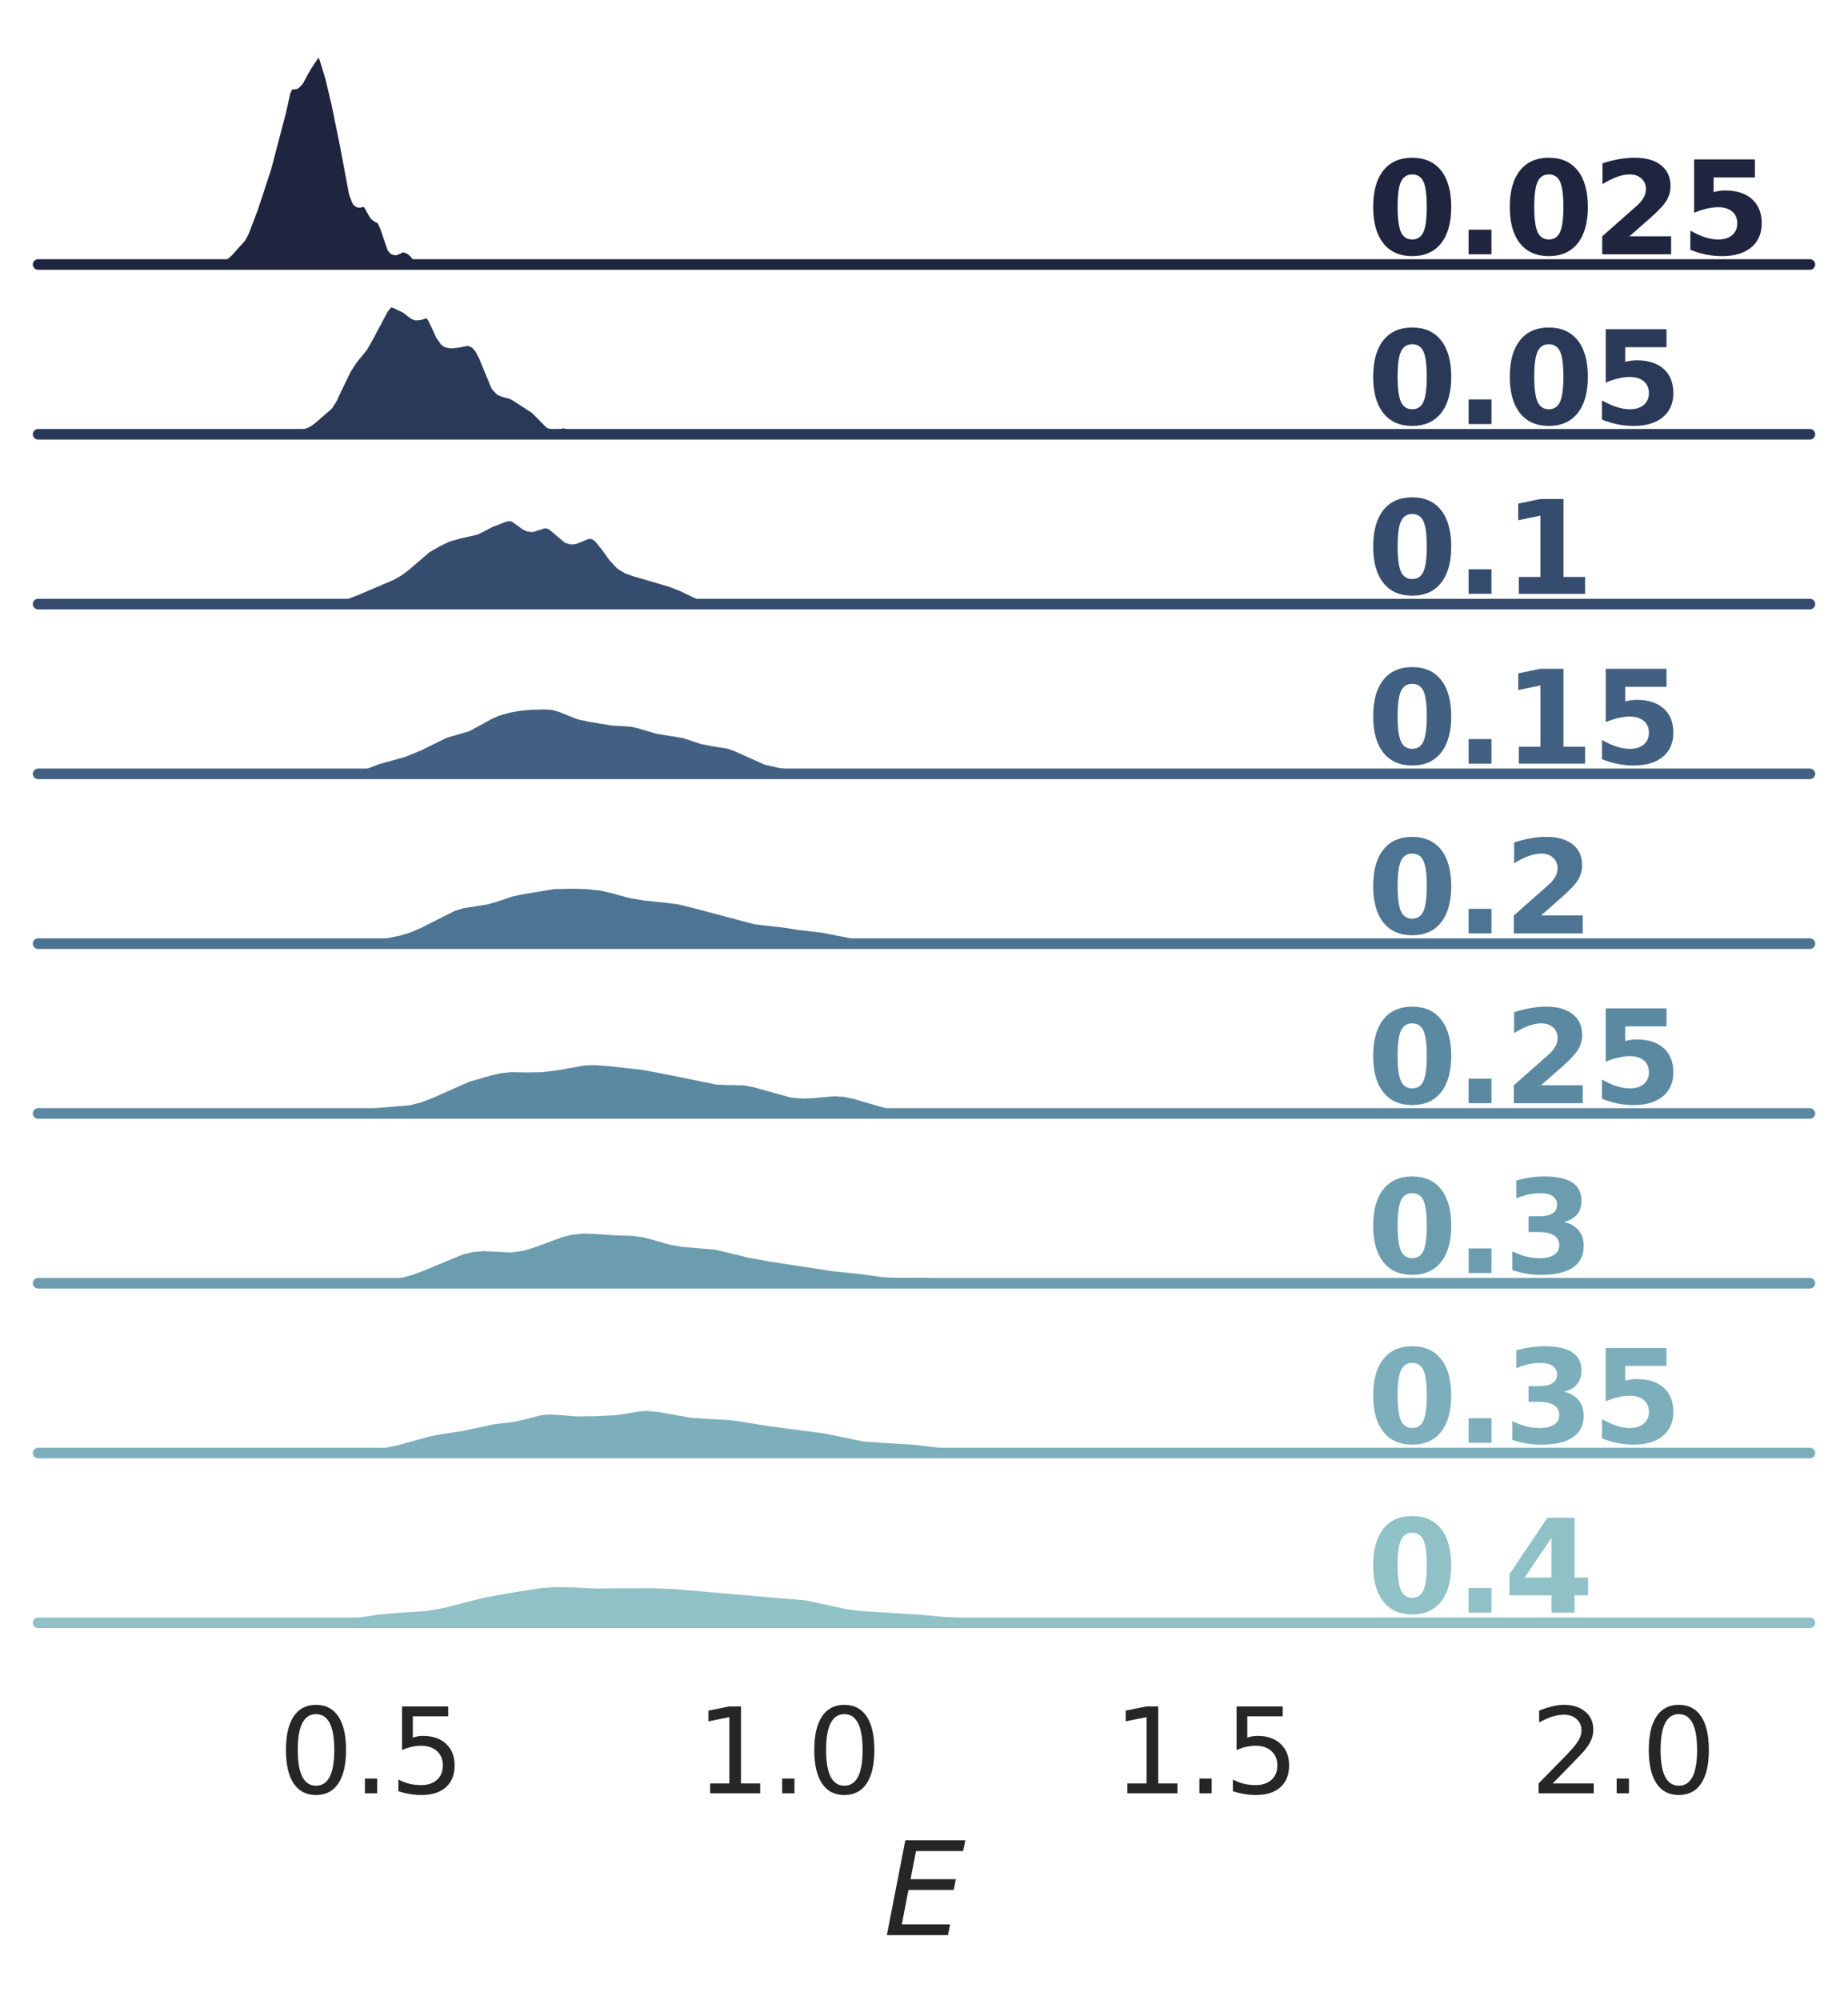 <?xml version="1.0" encoding="utf-8" standalone="no"?>
<!DOCTYPE svg PUBLIC "-//W3C//DTD SVG 1.1//EN"
  "http://www.w3.org/Graphics/SVG/1.1/DTD/svg11.dtd">
<svg height="377.795pt" version="1.1" viewBox="0 0 349.2 377.795" width="349.2pt" xmlns="http://www.w3.org/2000/svg" xmlns:xlink="http://www.w3.org/1999/xlink">
 <defs>
  <style type="text/css">*{stroke-linecap:butt;stroke-linejoin:round;}</style>
 </defs>
 <g id="figure_1">
  <g id="patch_1">
   <path d="M 0 377.795 
L 349.2 377.795 
L 349.2 0 
L 0 0 
z
" style="fill:#ffffff;"/>
  </g>
  <g id="axes_1">
   <g id="patch_2">
    <path d="M 7.2 49.968 
L 342 49.968 
L 342 7.2 
L 7.2 7.2 
z
" style="fill:none;"/>
   </g>
   <g id="matplotlib.axis_1">
    <g id="xtick_1"/>
    <g id="xtick_2"/>
    <g id="xtick_3"/>
    <g id="xtick_4"/>
   </g>
   <g id="matplotlib.axis_2"/>
   <g id="PolyCollection_1">
    <defs>
     <path d="M 34.428 -327.831 
L 34.428 -327.827 
L 34.706 -327.827 
L 34.984 -327.827 
L 35.261 -327.827 
L 35.539 -327.827 
L 35.817 -327.827 
L 36.095 -327.827 
L 36.373 -327.827 
L 36.65 -327.827 
L 36.928 -327.827 
L 37.206 -327.827 
L 37.484 -327.827 
L 37.762 -327.827 
L 38.04 -327.827 
L 38.317 -327.827 
L 38.595 -327.827 
L 38.873 -327.827 
L 39.151 -327.827 
L 39.429 -327.827 
L 39.706 -327.827 
L 39.984 -327.827 
L 40.262 -327.827 
L 40.54 -327.827 
L 40.818 -327.827 
L 41.096 -327.827 
L 41.373 -327.827 
L 41.651 -327.827 
L 41.929 -327.827 
L 42.207 -327.827 
L 42.485 -327.827 
L 42.762 -327.827 
L 43.04 -327.827 
L 43.318 -327.827 
L 43.596 -327.827 
L 43.874 -327.827 
L 44.152 -327.827 
L 44.429 -327.827 
L 44.707 -327.827 
L 44.985 -327.827 
L 45.263 -327.827 
L 45.541 -327.827 
L 45.819 -327.827 
L 46.096 -327.827 
L 46.374 -327.827 
L 46.652 -327.827 
L 46.93 -327.827 
L 47.208 -327.827 
L 47.485 -327.827 
L 47.763 -327.827 
L 48.041 -327.827 
L 48.319 -327.827 
L 48.597 -327.827 
L 48.875 -327.827 
L 49.152 -327.827 
L 49.43 -327.827 
L 49.708 -327.827 
L 49.986 -327.827 
L 50.264 -327.827 
L 50.541 -327.827 
L 50.819 -327.827 
L 51.097 -327.827 
L 51.375 -327.827 
L 51.653 -327.827 
L 51.931 -327.827 
L 52.208 -327.827 
L 52.486 -327.827 
L 52.764 -327.827 
L 53.042 -327.827 
L 53.32 -327.827 
L 53.597 -327.827 
L 53.875 -327.827 
L 54.153 -327.827 
L 54.431 -327.827 
L 54.709 -327.827 
L 54.987 -327.827 
L 55.264 -327.827 
L 55.542 -327.827 
L 55.82 -327.827 
L 56.098 -327.827 
L 56.376 -327.827 
L 56.653 -327.827 
L 56.931 -327.827 
L 57.209 -327.827 
L 57.487 -327.827 
L 57.765 -327.827 
L 58.043 -327.827 
L 58.32 -327.827 
L 58.598 -327.827 
L 58.876 -327.827 
L 59.154 -327.827 
L 59.432 -327.827 
L 59.709 -327.827 
L 59.987 -327.827 
L 60.265 -327.827 
L 60.543 -327.827 
L 60.821 -327.827 
L 61.099 -327.827 
L 61.376 -327.827 
L 61.654 -327.827 
L 61.932 -327.827 
L 62.21 -327.827 
L 62.488 -327.827 
L 62.765 -327.827 
L 63.043 -327.827 
L 63.321 -327.827 
L 63.599 -327.827 
L 63.877 -327.827 
L 64.155 -327.827 
L 64.432 -327.827 
L 64.71 -327.827 
L 64.988 -327.827 
L 65.266 -327.827 
L 65.544 -327.827 
L 65.821 -327.827 
L 66.099 -327.827 
L 66.377 -327.827 
L 66.655 -327.827 
L 66.933 -327.827 
L 67.211 -327.827 
L 67.488 -327.827 
L 67.766 -327.827 
L 68.044 -327.827 
L 68.322 -327.827 
L 68.6 -327.827 
L 68.877 -327.827 
L 69.155 -327.827 
L 69.433 -327.827 
L 69.711 -327.827 
L 69.989 -327.827 
L 70.267 -327.827 
L 70.544 -327.827 
L 70.822 -327.827 
L 71.1 -327.827 
L 71.378 -327.827 
L 71.656 -327.827 
L 71.934 -327.827 
L 72.211 -327.827 
L 72.489 -327.827 
L 72.767 -327.827 
L 73.045 -327.827 
L 73.323 -327.827 
L 73.6 -327.827 
L 73.878 -327.827 
L 74.156 -327.827 
L 74.434 -327.827 
L 74.712 -327.827 
L 74.99 -327.827 
L 75.267 -327.827 
L 75.545 -327.827 
L 75.823 -327.827 
L 76.101 -327.827 
L 76.379 -327.827 
L 76.656 -327.827 
L 76.934 -327.827 
L 77.212 -327.827 
L 77.49 -327.827 
L 77.768 -327.827 
L 78.046 -327.827 
L 78.323 -327.827 
L 78.601 -327.827 
L 78.879 -327.827 
L 79.157 -327.827 
L 79.435 -327.827 
L 79.712 -327.827 
L 79.99 -327.827 
L 80.268 -327.827 
L 80.546 -327.827 
L 80.824 -327.827 
L 81.102 -327.827 
L 81.379 -327.827 
L 81.657 -327.827 
L 81.935 -327.827 
L 82.213 -327.827 
L 82.491 -327.827 
L 82.768 -327.827 
L 83.046 -327.827 
L 83.324 -327.827 
L 83.602 -327.827 
L 83.88 -327.827 
L 84.158 -327.827 
L 84.435 -327.827 
L 84.713 -327.827 
L 84.991 -327.827 
L 85.269 -327.827 
L 85.547 -327.827 
L 85.824 -327.827 
L 86.102 -327.827 
L 86.38 -327.827 
L 86.658 -327.827 
L 86.936 -327.827 
L 87.214 -327.827 
L 87.491 -327.827 
L 87.769 -327.827 
L 88.047 -327.827 
L 88.325 -327.827 
L 88.603 -327.827 
L 88.88 -327.827 
L 89.158 -327.827 
L 89.436 -327.827 
L 89.714 -327.827 
L 89.714 -327.831 
L 89.714 -327.831 
L 89.436 -327.836 
L 89.158 -327.846 
L 88.88 -327.866 
L 88.603 -327.899 
L 88.325 -327.949 
L 88.047 -328.018 
L 87.769 -328.101 
L 87.491 -328.19 
L 87.214 -328.272 
L 86.936 -328.332 
L 86.658 -328.36 
L 86.38 -328.349 
L 86.102 -328.302 
L 85.824 -328.228 
L 85.547 -328.141 
L 85.269 -328.054 
L 84.991 -327.981 
L 84.713 -327.927 
L 84.435 -327.899 
L 84.158 -327.898 
L 83.88 -327.928 
L 83.602 -327.993 
L 83.324 -328.093 
L 83.046 -328.224 
L 82.768 -328.372 
L 82.491 -328.513 
L 82.213 -328.62 
L 81.935 -328.67 
L 81.657 -328.653 
L 81.379 -328.577 
L 81.102 -328.467 
L 80.824 -328.354 
L 80.546 -328.272 
L 80.268 -328.249 
L 79.99 -328.301 
L 79.712 -328.437 
L 79.435 -328.654 
L 79.157 -328.941 
L 78.879 -329.277 
L 78.601 -329.634 
L 78.323 -329.978 
L 78.046 -330.279 
L 77.768 -330.52 
L 77.49 -330.702 
L 77.212 -330.841 
L 76.934 -330.954 
L 76.656 -331.051 
L 76.379 -331.12 
L 76.101 -331.139 
L 75.823 -331.089 
L 75.545 -330.967 
L 75.267 -330.801 
L 74.99 -330.644 
L 74.712 -330.57 
L 74.434 -330.654 
L 74.156 -330.955 
L 73.878 -331.498 
L 73.6 -332.26 
L 73.323 -333.17 
L 73.045 -334.122 
L 72.767 -334.998 
L 72.489 -335.707 
L 72.211 -336.2 
L 71.934 -336.488 
L 71.656 -336.633 
L 71.378 -336.727 
L 71.1 -336.868 
L 70.822 -337.124 
L 70.544 -337.519 
L 70.267 -338.022 
L 69.989 -338.566 
L 69.711 -339.071 
L 69.433 -339.471 
L 69.155 -339.727 
L 68.877 -339.83 
L 68.6 -339.8 
L 68.322 -339.686 
L 68.044 -339.576 
L 67.766 -339.582 
L 67.488 -339.823 
L 67.211 -340.384 
L 66.933 -341.29 
L 66.655 -342.496 
L 66.377 -343.917 
L 66.099 -345.46 
L 65.821 -347.049 
L 65.544 -348.637 
L 65.266 -350.191 
L 64.988 -351.687 
L 64.71 -353.113 
L 64.432 -354.472 
L 64.155 -355.782 
L 63.877 -357.069 
L 63.599 -358.343 
L 63.321 -359.597 
L 63.043 -360.807 
L 62.765 -361.951 
L 62.488 -363.018 
L 62.21 -364.018 
L 61.932 -364.965 
L 61.654 -365.863 
L 61.376 -366.696 
L 61.099 -367.43 
L 60.821 -368.017 
L 60.543 -368.408 
L 60.265 -368.559 
L 59.987 -368.457 
L 59.709 -368.132 
L 59.432 -367.664 
L 59.154 -367.151 
L 58.876 -366.674 
L 58.598 -366.262 
L 58.32 -365.892 
L 58.043 -365.517 
L 57.765 -365.093 
L 57.487 -364.605 
L 57.209 -364.064 
L 56.931 -363.504 
L 56.653 -362.971 
L 56.376 -362.511 
L 56.098 -362.163 
L 55.82 -361.952 
L 55.542 -361.871 
L 55.264 -361.883 
L 54.987 -361.917 
L 54.709 -361.874 
L 54.431 -361.652 
L 54.153 -361.159 
L 53.875 -360.353 
L 53.597 -359.258 
L 53.32 -357.968 
L 53.042 -356.621 
L 52.764 -355.35 
L 52.486 -354.233 
L 52.208 -353.265 
L 51.931 -352.372 
L 51.653 -351.457 
L 51.375 -350.451 
L 51.097 -349.345 
L 50.819 -348.19 
L 50.541 -347.062 
L 50.264 -346.029 
L 49.986 -345.115 
L 49.708 -344.298 
L 49.43 -343.521 
L 49.152 -342.728 
L 48.875 -341.886 
L 48.597 -340.999 
L 48.319 -340.105 
L 48.041 -339.243 
L 47.763 -338.437 
L 47.485 -337.681 
L 47.208 -336.95 
L 46.93 -336.219 
L 46.652 -335.479 
L 46.374 -334.748 
L 46.096 -334.063 
L 45.819 -333.467 
L 45.541 -332.987 
L 45.263 -332.621 
L 44.985 -332.342 
L 44.707 -332.103 
L 44.429 -331.856 
L 44.152 -331.571 
L 43.874 -331.239 
L 43.596 -330.877 
L 43.318 -330.516 
L 43.04 -330.188 
L 42.762 -329.917 
L 42.485 -329.714 
L 42.207 -329.577 
L 41.929 -329.483 
L 41.651 -329.397 
L 41.373 -329.285 
L 41.096 -329.124 
L 40.818 -328.912 
L 40.54 -328.671 
L 40.262 -328.433 
L 39.984 -328.227 
L 39.706 -328.072 
L 39.429 -327.97 
L 39.151 -327.916 
L 38.873 -327.9 
L 38.595 -327.915 
L 38.317 -327.952 
L 38.04 -328.003 
L 37.762 -328.058 
L 37.484 -328.103 
L 37.206 -328.126 
L 36.928 -328.122 
L 36.65 -328.092 
L 36.373 -328.042 
L 36.095 -327.986 
L 35.817 -327.933 
L 35.539 -327.892 
L 35.261 -327.863 
L 34.984 -327.845 
L 34.706 -327.835 
L 34.428 -327.831 
z
" id="mf5b4c24a7e" style="stroke:#1f253f;stroke-width:1.5;"/>
    </defs>
    <g>
     <use style="fill:#1f253f;stroke:#1f253f;stroke-width:1.5;" x="0" xlink:href="#mf5b4c24a7e" y="377.795"/>
    </g>
   </g>
   <g id="line2d_1">
    <path d="M 34.428 49.965 
L 35.817 49.862 
L 37.206 49.669 
L 39.429 49.826 
L 39.984 49.568 
L 41.651 48.398 
L 42.485 48.081 
L 43.04 47.608 
L 44.985 45.453 
L 45.541 44.809 
L 46.096 43.732 
L 47.763 39.359 
L 50.264 31.767 
L 53.042 21.175 
L 53.875 17.442 
L 54.431 16.144 
L 54.709 15.921 
L 55.264 15.912 
L 55.82 15.844 
L 56.376 15.285 
L 57.209 13.732 
L 58.043 12.278 
L 59.154 10.645 
L 59.987 9.339 
L 60.265 9.237 
L 60.543 9.388 
L 60.821 9.778 
L 61.376 11.099 
L 62.488 14.777 
L 63.599 19.453 
L 65.266 27.605 
L 66.933 36.506 
L 67.488 37.972 
L 67.766 38.213 
L 68.044 38.22 
L 68.877 37.965 
L 69.155 38.068 
L 69.711 38.724 
L 70.822 40.671 
L 71.378 41.068 
L 71.934 41.307 
L 72.211 41.595 
L 72.767 42.797 
L 74.156 46.841 
L 74.434 47.142 
L 74.712 47.225 
L 75.267 46.995 
L 75.823 46.707 
L 76.379 46.676 
L 77.212 46.955 
L 77.768 47.275 
L 78.323 47.818 
L 79.435 49.141 
L 79.99 49.494 
L 80.546 49.523 
L 81.935 49.126 
L 82.491 49.283 
L 83.88 49.867 
L 84.713 49.868 
L 86.936 49.463 
L 89.714 49.965 
L 89.714 49.965 
" style="fill:none;stroke:#ffffff;stroke-linecap:round;stroke-width:2;"/>
   </g>
   <g id="line2d_2">
    <path d="M 7.2 49.968 
L 342 49.968 
" style="fill:none;stroke:#1f253f;stroke-linecap:round;stroke-width:2;"/>
   </g>
   <g id="text_1">
    <!-- 0.025 -->
    <g style="fill:#1f253f;" transform="translate(258.3 48.037)scale(0.24 -0.24)">
     <defs>
      <path d="M 2944 2338 
Q 2944 3213 2780 3570 
Q 2616 3928 2228 3928 
Q 1841 3928 1675 3570 
Q 1509 3213 1509 2338 
Q 1509 1453 1675 1090 
Q 1841 728 2228 728 
Q 2613 728 2778 1090 
Q 2944 1453 2944 2338 
z
M 4147 2328 
Q 4147 1169 3647 539 
Q 3147 -91 2228 -91 
Q 1306 -91 806 539 
Q 306 1169 306 2328 
Q 306 3491 806 4120 
Q 1306 4750 2228 4750 
Q 3147 4750 3647 4120 
Q 4147 3491 4147 2328 
z
" id="DejaVuSans-Bold-30" transform="scale(0.016)"/>
      <path d="M 653 1209 
L 1778 1209 
L 1778 0 
L 653 0 
L 653 1209 
z
" id="DejaVuSans-Bold-2e" transform="scale(0.016)"/>
      <path d="M 1844 884 
L 3897 884 
L 3897 0 
L 506 0 
L 506 884 
L 2209 2388 
Q 2438 2594 2547 2791 
Q 2656 2988 2656 3200 
Q 2656 3528 2436 3728 
Q 2216 3928 1850 3928 
Q 1569 3928 1234 3808 
Q 900 3688 519 3450 
L 519 4475 
Q 925 4609 1322 4679 
Q 1719 4750 2100 4750 
Q 2938 4750 3402 4381 
Q 3866 4013 3866 3353 
Q 3866 2972 3669 2642 
Q 3472 2313 2841 1759 
L 1844 884 
z
" id="DejaVuSans-Bold-32" transform="scale(0.016)"/>
      <path d="M 678 4666 
L 3669 4666 
L 3669 3781 
L 1638 3781 
L 1638 3059 
Q 1775 3097 1914 3117 
Q 2053 3138 2203 3138 
Q 3056 3138 3531 2711 
Q 4006 2284 4006 1522 
Q 4006 766 3489 337 
Q 2972 -91 2053 -91 
Q 1656 -91 1267 -14 
Q 878 63 494 219 
L 494 1166 
Q 875 947 1217 837 
Q 1559 728 1863 728 
Q 2300 728 2551 942 
Q 2803 1156 2803 1522 
Q 2803 1891 2551 2103 
Q 2300 2316 1863 2316 
Q 1603 2316 1309 2248 
Q 1016 2181 678 2041 
L 678 4666 
z
" id="DejaVuSans-Bold-35" transform="scale(0.016)"/>
     </defs>
     <use xlink:href="#DejaVuSans-Bold-30"/>
     <use x="69.58" xlink:href="#DejaVuSans-Bold-2e"/>
     <use x="107.568" xlink:href="#DejaVuSans-Bold-30"/>
     <use x="177.148" xlink:href="#DejaVuSans-Bold-32"/>
     <use x="246.729" xlink:href="#DejaVuSans-Bold-35"/>
    </g>
   </g>
  </g>
  <g id="axes_2">
   <g id="patch_3">
    <path d="M 7.2 82.044 
L 342 82.044 
L 342 39.276 
L 7.2 39.276 
z
" style="fill:none;"/>
   </g>
   <g id="matplotlib.axis_3">
    <g id="xtick_5"/>
    <g id="xtick_6"/>
    <g id="xtick_7"/>
    <g id="xtick_8"/>
   </g>
   <g id="matplotlib.axis_4"/>
   <g id="PolyCollection_2">
    <defs>
     <path d="M 48.729 -295.754 
L 48.729 -295.751 
L 49.118 -295.751 
L 49.506 -295.751 
L 49.894 -295.751 
L 50.283 -295.751 
L 50.671 -295.751 
L 51.06 -295.751 
L 51.448 -295.751 
L 51.836 -295.751 
L 52.225 -295.751 
L 52.613 -295.751 
L 53.002 -295.751 
L 53.39 -295.751 
L 53.778 -295.751 
L 54.167 -295.751 
L 54.555 -295.751 
L 54.943 -295.751 
L 55.332 -295.751 
L 55.72 -295.751 
L 56.109 -295.751 
L 56.497 -295.751 
L 56.885 -295.751 
L 57.274 -295.751 
L 57.662 -295.751 
L 58.051 -295.751 
L 58.439 -295.751 
L 58.827 -295.751 
L 59.216 -295.751 
L 59.604 -295.751 
L 59.992 -295.751 
L 60.381 -295.751 
L 60.769 -295.751 
L 61.158 -295.751 
L 61.546 -295.751 
L 61.934 -295.751 
L 62.323 -295.751 
L 62.711 -295.751 
L 63.099 -295.751 
L 63.488 -295.751 
L 63.876 -295.751 
L 64.265 -295.751 
L 64.653 -295.751 
L 65.041 -295.751 
L 65.43 -295.751 
L 65.818 -295.751 
L 66.207 -295.751 
L 66.595 -295.751 
L 66.983 -295.751 
L 67.372 -295.751 
L 67.76 -295.751 
L 68.148 -295.751 
L 68.537 -295.751 
L 68.925 -295.751 
L 69.314 -295.751 
L 69.702 -295.751 
L 70.09 -295.751 
L 70.479 -295.751 
L 70.867 -295.751 
L 71.256 -295.751 
L 71.644 -295.751 
L 72.032 -295.751 
L 72.421 -295.751 
L 72.809 -295.751 
L 73.197 -295.751 
L 73.586 -295.751 
L 73.974 -295.751 
L 74.363 -295.751 
L 74.751 -295.751 
L 75.139 -295.751 
L 75.528 -295.751 
L 75.916 -295.751 
L 76.305 -295.751 
L 76.693 -295.751 
L 77.081 -295.751 
L 77.47 -295.751 
L 77.858 -295.751 
L 78.246 -295.751 
L 78.635 -295.751 
L 79.023 -295.751 
L 79.412 -295.751 
L 79.8 -295.751 
L 80.188 -295.751 
L 80.577 -295.751 
L 80.965 -295.751 
L 81.354 -295.751 
L 81.742 -295.751 
L 82.13 -295.751 
L 82.519 -295.751 
L 82.907 -295.751 
L 83.295 -295.751 
L 83.684 -295.751 
L 84.072 -295.751 
L 84.461 -295.751 
L 84.849 -295.751 
L 85.237 -295.751 
L 85.626 -295.751 
L 86.014 -295.751 
L 86.403 -295.751 
L 86.791 -295.751 
L 87.179 -295.751 
L 87.568 -295.751 
L 87.956 -295.751 
L 88.344 -295.751 
L 88.733 -295.751 
L 89.121 -295.751 
L 89.51 -295.751 
L 89.898 -295.751 
L 90.286 -295.751 
L 90.675 -295.751 
L 91.063 -295.751 
L 91.452 -295.751 
L 91.84 -295.751 
L 92.228 -295.751 
L 92.617 -295.751 
L 93.005 -295.751 
L 93.393 -295.751 
L 93.782 -295.751 
L 94.17 -295.751 
L 94.559 -295.751 
L 94.947 -295.751 
L 95.335 -295.751 
L 95.724 -295.751 
L 96.112 -295.751 
L 96.501 -295.751 
L 96.889 -295.751 
L 97.277 -295.751 
L 97.666 -295.751 
L 98.054 -295.751 
L 98.442 -295.751 
L 98.831 -295.751 
L 99.219 -295.751 
L 99.608 -295.751 
L 99.996 -295.751 
L 100.384 -295.751 
L 100.773 -295.751 
L 101.161 -295.751 
L 101.55 -295.751 
L 101.938 -295.751 
L 102.326 -295.751 
L 102.715 -295.751 
L 103.103 -295.751 
L 103.491 -295.751 
L 103.88 -295.751 
L 104.268 -295.751 
L 104.657 -295.751 
L 105.045 -295.751 
L 105.433 -295.751 
L 105.822 -295.751 
L 106.21 -295.751 
L 106.599 -295.751 
L 106.987 -295.751 
L 107.375 -295.751 
L 107.764 -295.751 
L 108.152 -295.751 
L 108.54 -295.751 
L 108.929 -295.751 
L 109.317 -295.751 
L 109.706 -295.751 
L 110.094 -295.751 
L 110.482 -295.751 
L 110.871 -295.751 
L 111.259 -295.751 
L 111.647 -295.751 
L 112.036 -295.751 
L 112.424 -295.751 
L 112.813 -295.751 
L 113.201 -295.751 
L 113.589 -295.751 
L 113.978 -295.751 
L 114.366 -295.751 
L 114.755 -295.751 
L 115.143 -295.751 
L 115.531 -295.751 
L 115.92 -295.751 
L 116.308 -295.751 
L 116.696 -295.751 
L 117.085 -295.751 
L 117.473 -295.751 
L 117.862 -295.751 
L 118.25 -295.751 
L 118.638 -295.751 
L 119.027 -295.751 
L 119.415 -295.751 
L 119.804 -295.751 
L 120.192 -295.751 
L 120.58 -295.751 
L 120.969 -295.751 
L 121.357 -295.751 
L 121.745 -295.751 
L 122.134 -295.751 
L 122.522 -295.751 
L 122.911 -295.751 
L 123.299 -295.751 
L 123.687 -295.751 
L 124.076 -295.751 
L 124.464 -295.751 
L 124.853 -295.751 
L 125.241 -295.751 
L 125.629 -295.751 
L 126.018 -295.751 
L 126.018 -295.754 
L 126.018 -295.754 
L 125.629 -295.757 
L 125.241 -295.763 
L 124.853 -295.774 
L 124.464 -295.793 
L 124.076 -295.821 
L 123.687 -295.861 
L 123.299 -295.912 
L 122.911 -295.97 
L 122.522 -296.028 
L 122.134 -296.078 
L 121.745 -296.111 
L 121.357 -296.119 
L 120.969 -296.103 
L 120.58 -296.064 
L 120.192 -296.011 
L 119.804 -295.952 
L 119.415 -295.896 
L 119.027 -295.848 
L 118.638 -295.812 
L 118.25 -295.788 
L 117.862 -295.773 
L 117.473 -295.768 
L 117.085 -295.772 
L 116.696 -295.784 
L 116.308 -295.808 
L 115.92 -295.847 
L 115.531 -295.904 
L 115.143 -295.98 
L 114.755 -296.073 
L 114.366 -296.178 
L 113.978 -296.286 
L 113.589 -296.385 
L 113.201 -296.463 
L 112.813 -296.51 
L 112.424 -296.527 
L 112.036 -296.516 
L 111.647 -296.49 
L 111.259 -296.463 
L 110.871 -296.447 
L 110.482 -296.453 
L 110.094 -296.489 
L 109.706 -296.56 
L 109.317 -296.673 
L 108.929 -296.83 
L 108.54 -297.026 
L 108.152 -297.249 
L 107.764 -297.475 
L 107.375 -297.673 
L 106.987 -297.815 
L 106.599 -297.882 
L 106.21 -297.874 
L 105.822 -297.808 
L 105.433 -297.717 
L 105.045 -297.641 
L 104.657 -297.617 
L 104.268 -297.673 
L 103.88 -297.822 
L 103.491 -298.068 
L 103.103 -298.399 
L 102.715 -298.799 
L 102.326 -299.244 
L 101.938 -299.705 
L 101.55 -300.152 
L 101.161 -300.558 
L 100.773 -300.903 
L 100.384 -301.185 
L 99.996 -301.417 
L 99.608 -301.624 
L 99.219 -301.832 
L 98.831 -302.061 
L 98.442 -302.313 
L 98.054 -302.579 
L 97.666 -302.843 
L 97.277 -303.085 
L 96.889 -303.291 
L 96.501 -303.451 
L 96.112 -303.566 
L 95.724 -303.649 
L 95.335 -303.726 
L 94.947 -303.836 
L 94.559 -304.029 
L 94.17 -304.354 
L 93.782 -304.848 
L 93.393 -305.529 
L 93.005 -306.384 
L 92.617 -307.376 
L 92.228 -308.439 
L 91.84 -309.496 
L 91.452 -310.471 
L 91.063 -311.306 
L 90.675 -311.975 
L 90.286 -312.481 
L 89.898 -312.851 
L 89.51 -313.118 
L 89.121 -313.307 
L 88.733 -313.425 
L 88.344 -313.473 
L 87.956 -313.452 
L 87.568 -313.378 
L 87.179 -313.275 
L 86.791 -313.173 
L 86.403 -313.091 
L 86.014 -313.032 
L 85.626 -312.993 
L 85.237 -312.975 
L 84.849 -313.003 
L 84.461 -313.124 
L 84.072 -313.396 
L 83.684 -313.86 
L 83.295 -314.523 
L 82.907 -315.34 
L 82.519 -316.23 
L 82.13 -317.087 
L 81.742 -317.815 
L 81.354 -318.343 
L 80.965 -318.643 
L 80.577 -318.732 
L 80.188 -318.66 
L 79.8 -318.503 
L 79.412 -318.342 
L 79.023 -318.246 
L 78.635 -318.26 
L 78.246 -318.397 
L 77.858 -318.641 
L 77.47 -318.952 
L 77.081 -319.28 
L 76.693 -319.581 
L 76.305 -319.831 
L 75.916 -320.028 
L 75.528 -320.195 
L 75.139 -320.356 
L 74.751 -320.522 
L 74.363 -320.669 
L 73.974 -320.744 
L 73.586 -320.687 
L 73.197 -320.454 
L 72.809 -320.039 
L 72.421 -319.472 
L 72.032 -318.805 
L 71.644 -318.087 
L 71.256 -317.352 
L 70.867 -316.612 
L 70.479 -315.867 
L 70.09 -315.117 
L 69.702 -314.367 
L 69.314 -313.633 
L 68.925 -312.935 
L 68.537 -312.297 
L 68.148 -311.732 
L 67.76 -311.238 
L 67.372 -310.792 
L 66.983 -310.359 
L 66.595 -309.898 
L 66.207 -309.38 
L 65.818 -308.79 
L 65.43 -308.129 
L 65.041 -307.405 
L 64.653 -306.625 
L 64.265 -305.796 
L 63.876 -304.932 
L 63.488 -304.06 
L 63.099 -303.218 
L 62.711 -302.45 
L 62.323 -301.79 
L 61.934 -301.251 
L 61.546 -300.821 
L 61.158 -300.472 
L 60.769 -300.164 
L 60.381 -299.866 
L 59.992 -299.556 
L 59.604 -299.227 
L 59.216 -298.888 
L 58.827 -298.558 
L 58.439 -298.26 
L 58.051 -298.015 
L 57.662 -297.834 
L 57.274 -297.718 
L 56.885 -297.653 
L 56.497 -297.62 
L 56.109 -297.594 
L 55.72 -297.551 
L 55.332 -297.477 
L 54.943 -297.362 
L 54.555 -297.208 
L 54.167 -297.023 
L 53.778 -296.823 
L 53.39 -296.621 
L 53.002 -296.432 
L 52.613 -296.266 
L 52.225 -296.126 
L 51.836 -296.014 
L 51.448 -295.928 
L 51.06 -295.864 
L 50.671 -295.82 
L 50.283 -295.791 
L 49.894 -295.773 
L 49.506 -295.762 
L 49.118 -295.757 
L 48.729 -295.754 
z
" id="m0070749779" style="stroke:#2b3958;stroke-width:1.5;"/>
    </defs>
    <g>
     <use style="fill:#2b3958;stroke:#2b3958;stroke-width:1.5;" x="0" xlink:href="#m0070749779" y="377.795"/>
    </g>
   </g>
   <g id="line2d_3">
    <path d="M 48.729 82.042 
L 51.06 81.931 
L 52.225 81.67 
L 53.39 81.174 
L 54.943 80.433 
L 56.109 80.202 
L 57.274 80.078 
L 58.051 79.781 
L 58.827 79.238 
L 61.934 76.545 
L 62.711 75.346 
L 63.876 72.863 
L 65.43 69.666 
L 66.595 67.897 
L 68.537 65.498 
L 69.702 63.428 
L 72.421 58.323 
L 73.197 57.341 
L 73.586 57.108 
L 73.974 57.051 
L 74.751 57.273 
L 76.693 58.214 
L 78.246 59.398 
L 78.635 59.535 
L 79.412 59.453 
L 80.577 59.064 
L 80.965 59.152 
L 81.354 59.453 
L 81.742 59.981 
L 82.519 61.566 
L 83.295 63.273 
L 84.072 64.4 
L 84.461 64.672 
L 85.237 64.821 
L 86.403 64.704 
L 88.344 64.323 
L 89.121 64.489 
L 89.898 64.944 
L 90.675 65.82 
L 91.452 67.325 
L 93.782 72.947 
L 94.559 73.766 
L 95.335 74.07 
L 96.501 74.344 
L 97.277 74.71 
L 101.161 77.238 
L 103.88 79.973 
L 104.657 80.178 
L 105.433 80.078 
L 106.599 79.913 
L 107.375 80.122 
L 109.706 81.235 
L 110.871 81.348 
L 113.201 81.333 
L 117.085 82.024 
L 119.027 81.947 
L 121.745 81.685 
L 126.018 82.042 
L 126.018 82.042 
" style="fill:none;stroke:#ffffff;stroke-linecap:round;stroke-width:2;"/>
   </g>
   <g id="line2d_4">
    <path d="M 7.2 82.044 
L 342 82.044 
" style="fill:none;stroke:#2b3958;stroke-linecap:round;stroke-width:2;"/>
   </g>
   <g id="text_2">
    <!-- 0.05 -->
    <g style="fill:#2b3958;" transform="translate(258.3 80.113)scale(0.24 -0.24)">
     <use xlink:href="#DejaVuSans-Bold-30"/>
     <use x="69.58" xlink:href="#DejaVuSans-Bold-2e"/>
     <use x="107.568" xlink:href="#DejaVuSans-Bold-30"/>
     <use x="177.148" xlink:href="#DejaVuSans-Bold-35"/>
    </g>
   </g>
  </g>
  <g id="axes_3">
   <g id="patch_4">
    <path d="M 7.2 114.12 
L 342 114.12 
L 342 71.352 
L 7.2 71.352 
z
" style="fill:none;"/>
   </g>
   <g id="matplotlib.axis_5">
    <g id="xtick_9"/>
    <g id="xtick_10"/>
    <g id="xtick_11"/>
    <g id="xtick_12"/>
   </g>
   <g id="matplotlib.axis_6"/>
   <g id="PolyCollection_3">
    <defs>
     <path d="M 51.908 -263.677 
L 51.908 -263.675 
L 52.575 -263.675 
L 53.242 -263.675 
L 53.909 -263.675 
L 54.575 -263.675 
L 55.242 -263.675 
L 55.909 -263.675 
L 56.576 -263.675 
L 57.242 -263.675 
L 57.909 -263.675 
L 58.576 -263.675 
L 59.243 -263.675 
L 59.91 -263.675 
L 60.576 -263.675 
L 61.243 -263.675 
L 61.91 -263.675 
L 62.577 -263.675 
L 63.243 -263.675 
L 63.91 -263.675 
L 64.577 -263.675 
L 65.244 -263.675 
L 65.91 -263.675 
L 66.577 -263.675 
L 67.244 -263.675 
L 67.911 -263.675 
L 68.578 -263.675 
L 69.244 -263.675 
L 69.911 -263.675 
L 70.578 -263.675 
L 71.245 -263.675 
L 71.911 -263.675 
L 72.578 -263.675 
L 73.245 -263.675 
L 73.912 -263.675 
L 74.579 -263.675 
L 75.245 -263.675 
L 75.912 -263.675 
L 76.579 -263.675 
L 77.246 -263.675 
L 77.912 -263.675 
L 78.579 -263.675 
L 79.246 -263.675 
L 79.913 -263.675 
L 80.579 -263.675 
L 81.246 -263.675 
L 81.913 -263.675 
L 82.58 -263.675 
L 83.247 -263.675 
L 83.913 -263.675 
L 84.58 -263.675 
L 85.247 -263.675 
L 85.914 -263.675 
L 86.58 -263.675 
L 87.247 -263.675 
L 87.914 -263.675 
L 88.581 -263.675 
L 89.247 -263.675 
L 89.914 -263.675 
L 90.581 -263.675 
L 91.248 -263.675 
L 91.915 -263.675 
L 92.581 -263.675 
L 93.248 -263.675 
L 93.915 -263.675 
L 94.582 -263.675 
L 95.248 -263.675 
L 95.915 -263.675 
L 96.582 -263.675 
L 97.249 -263.675 
L 97.915 -263.675 
L 98.582 -263.675 
L 99.249 -263.675 
L 99.916 -263.675 
L 100.583 -263.675 
L 101.249 -263.675 
L 101.916 -263.675 
L 102.583 -263.675 
L 103.25 -263.675 
L 103.916 -263.675 
L 104.583 -263.675 
L 105.25 -263.675 
L 105.917 -263.675 
L 106.583 -263.675 
L 107.25 -263.675 
L 107.917 -263.675 
L 108.584 -263.675 
L 109.251 -263.675 
L 109.917 -263.675 
L 110.584 -263.675 
L 111.251 -263.675 
L 111.918 -263.675 
L 112.584 -263.675 
L 113.251 -263.675 
L 113.918 -263.675 
L 114.585 -263.675 
L 115.251 -263.675 
L 115.918 -263.675 
L 116.585 -263.675 
L 117.252 -263.675 
L 117.919 -263.675 
L 118.585 -263.675 
L 119.252 -263.675 
L 119.919 -263.675 
L 120.586 -263.675 
L 121.252 -263.675 
L 121.919 -263.675 
L 122.586 -263.675 
L 123.253 -263.675 
L 123.919 -263.675 
L 124.586 -263.675 
L 125.253 -263.675 
L 125.92 -263.675 
L 126.587 -263.675 
L 127.253 -263.675 
L 127.92 -263.675 
L 128.587 -263.675 
L 129.254 -263.675 
L 129.92 -263.675 
L 130.587 -263.675 
L 131.254 -263.675 
L 131.921 -263.675 
L 132.587 -263.675 
L 133.254 -263.675 
L 133.921 -263.675 
L 134.588 -263.675 
L 135.255 -263.675 
L 135.921 -263.675 
L 136.588 -263.675 
L 137.255 -263.675 
L 137.922 -263.675 
L 138.588 -263.675 
L 139.255 -263.675 
L 139.922 -263.675 
L 140.589 -263.675 
L 141.255 -263.675 
L 141.922 -263.675 
L 142.589 -263.675 
L 143.256 -263.675 
L 143.923 -263.675 
L 144.589 -263.675 
L 145.256 -263.675 
L 145.923 -263.675 
L 146.59 -263.675 
L 147.256 -263.675 
L 147.923 -263.675 
L 148.59 -263.675 
L 149.257 -263.675 
L 149.923 -263.675 
L 150.59 -263.675 
L 151.257 -263.675 
L 151.924 -263.675 
L 152.591 -263.675 
L 153.257 -263.675 
L 153.924 -263.675 
L 154.591 -263.675 
L 155.258 -263.675 
L 155.924 -263.675 
L 156.591 -263.675 
L 157.258 -263.675 
L 157.925 -263.675 
L 158.591 -263.675 
L 159.258 -263.675 
L 159.925 -263.675 
L 160.592 -263.675 
L 161.259 -263.675 
L 161.925 -263.675 
L 162.592 -263.675 
L 163.259 -263.675 
L 163.926 -263.675 
L 164.592 -263.675 
L 165.259 -263.675 
L 165.926 -263.675 
L 166.593 -263.675 
L 167.259 -263.675 
L 167.926 -263.675 
L 168.593 -263.675 
L 169.26 -263.675 
L 169.927 -263.675 
L 170.593 -263.675 
L 171.26 -263.675 
L 171.927 -263.675 
L 172.594 -263.675 
L 173.26 -263.675 
L 173.927 -263.675 
L 174.594 -263.675 
L 175.261 -263.675 
L 175.927 -263.675 
L 176.594 -263.675 
L 177.261 -263.675 
L 177.928 -263.675 
L 178.595 -263.675 
L 179.261 -263.675 
L 179.928 -263.675 
L 180.595 -263.675 
L 181.262 -263.675 
L 181.928 -263.675 
L 182.595 -263.675 
L 183.262 -263.675 
L 183.929 -263.675 
L 184.595 -263.675 
L 184.595 -263.677 
L 184.595 -263.677 
L 183.929 -263.679 
L 183.262 -263.684 
L 182.595 -263.693 
L 181.928 -263.707 
L 181.262 -263.727 
L 180.595 -263.753 
L 179.928 -263.778 
L 179.261 -263.798 
L 178.595 -263.807 
L 177.928 -263.802 
L 177.261 -263.786 
L 176.594 -263.761 
L 175.927 -263.735 
L 175.261 -263.713 
L 174.594 -263.697 
L 173.927 -263.686 
L 173.26 -263.68 
L 172.594 -263.677 
L 171.927 -263.676 
L 171.26 -263.676 
L 170.593 -263.675 
L 169.927 -263.675 
L 169.26 -263.675 
L 168.593 -263.675 
L 167.926 -263.675 
L 167.259 -263.675 
L 166.593 -263.675 
L 165.926 -263.675 
L 165.259 -263.675 
L 164.592 -263.675 
L 163.926 -263.675 
L 163.259 -263.675 
L 162.592 -263.675 
L 161.925 -263.675 
L 161.259 -263.675 
L 160.592 -263.676 
L 159.925 -263.676 
L 159.258 -263.678 
L 158.591 -263.682 
L 157.925 -263.689 
L 157.258 -263.702 
L 156.591 -263.722 
L 155.924 -263.748 
L 155.258 -263.779 
L 154.591 -263.81 
L 153.924 -263.838 
L 153.257 -263.859 
L 152.591 -263.872 
L 151.924 -263.878 
L 151.257 -263.879 
L 150.59 -263.878 
L 149.923 -263.879 
L 149.257 -263.891 
L 148.59 -263.918 
L 147.923 -263.966 
L 147.256 -264.03 
L 146.59 -264.103 
L 145.923 -264.171 
L 145.256 -264.222 
L 144.589 -264.245 
L 143.923 -264.238 
L 143.256 -264.204 
L 142.589 -264.154 
L 141.922 -264.102 
L 141.255 -264.064 
L 140.589 -264.054 
L 139.922 -264.081 
L 139.255 -264.15 
L 138.588 -264.259 
L 137.922 -264.398 
L 137.255 -264.552 
L 136.588 -264.701 
L 135.921 -264.833 
L 135.255 -264.942 
L 134.588 -265.035 
L 133.921 -265.13 
L 133.254 -265.246 
L 132.587 -265.405 
L 131.921 -265.618 
L 131.254 -265.886 
L 130.587 -266.199 
L 129.92 -266.536 
L 129.254 -266.875 
L 128.587 -267.193 
L 127.92 -267.479 
L 127.253 -267.728 
L 126.587 -267.948 
L 125.92 -268.151 
L 125.253 -268.349 
L 124.586 -268.551 
L 123.919 -268.758 
L 123.253 -268.965 
L 122.586 -269.165 
L 121.919 -269.354 
L 121.252 -269.535 
L 120.586 -269.713 
L 119.919 -269.897 
L 119.252 -270.104 
L 118.585 -270.361 
L 117.919 -270.706 
L 117.252 -271.183 
L 116.585 -271.822 
L 115.918 -272.618 
L 115.251 -273.532 
L 114.585 -274.486 
L 113.918 -275.388 
L 113.251 -276.143 
L 112.584 -276.68 
L 111.918 -276.962 
L 111.251 -276.991 
L 110.584 -276.816 
L 109.917 -276.519 
L 109.251 -276.205 
L 108.584 -275.983 
L 107.917 -275.944 
L 107.25 -276.138 
L 106.583 -276.561 
L 105.917 -277.15 
L 105.25 -277.802 
L 104.583 -278.396 
L 103.916 -278.818 
L 103.25 -278.999 
L 102.583 -278.938 
L 101.916 -278.709 
L 101.249 -278.445 
L 100.583 -278.291 
L 99.916 -278.356 
L 99.249 -278.666 
L 98.582 -279.153 
L 97.915 -279.681 
L 97.249 -280.106 
L 96.582 -280.324 
L 95.915 -280.319 
L 95.248 -280.149 
L 94.582 -279.904 
L 93.915 -279.65 
L 93.248 -279.399 
L 92.581 -279.122 
L 91.915 -278.793 
L 91.248 -278.421 
L 90.581 -278.055 
L 89.914 -277.749 
L 89.247 -277.527 
L 88.581 -277.373 
L 87.914 -277.248 
L 87.247 -277.121 
L 86.58 -276.979 
L 85.914 -276.82 
L 85.247 -276.637 
L 84.58 -276.413 
L 83.913 -276.135 
L 83.247 -275.808 
L 82.58 -275.454 
L 81.913 -275.09 
L 81.246 -274.713 
L 80.579 -274.297 
L 79.913 -273.818 
L 79.246 -273.268 
L 78.579 -272.666 
L 77.912 -272.044 
L 77.246 -271.436 
L 76.579 -270.865 
L 75.912 -270.346 
L 75.245 -269.884 
L 74.579 -269.48 
L 73.912 -269.123 
L 73.245 -268.798 
L 72.578 -268.485 
L 71.911 -268.176 
L 71.245 -267.871 
L 70.578 -267.581 
L 69.911 -267.313 
L 69.244 -267.064 
L 68.578 -266.82 
L 67.911 -266.562 
L 67.244 -266.288 
L 66.577 -266.008 
L 65.91 -265.747 
L 65.244 -265.526 
L 64.577 -265.353 
L 63.91 -265.213 
L 63.243 -265.08 
L 62.577 -264.931 
L 61.91 -264.758 
L 61.243 -264.572 
L 60.576 -264.395 
L 59.91 -264.242 
L 59.243 -264.121 
L 58.576 -264.027 
L 57.909 -263.952 
L 57.242 -263.887 
L 56.576 -263.829 
L 55.909 -263.78 
L 55.242 -263.741 
L 54.575 -263.713 
L 53.909 -263.695 
L 53.242 -263.685 
L 52.575 -263.679 
L 51.908 -263.677 
z
" id="mefe0fea315" style="stroke:#364c6e;stroke-width:1.5;"/>
    </defs>
    <g>
     <use style="fill:#364c6e;stroke:#364c6e;stroke-width:1.5;" x="0" xlink:href="#mefe0fea315" y="377.795"/>
    </g>
   </g>
   <g id="line2d_5">
    <path d="M 51.908 114.118 
L 55.909 114.015 
L 59.243 113.674 
L 61.243 113.223 
L 63.91 112.583 
L 65.244 112.269 
L 67.244 111.508 
L 73.912 108.672 
L 75.245 107.911 
L 76.579 106.93 
L 80.579 103.499 
L 82.58 102.341 
L 84.58 101.383 
L 86.58 100.817 
L 89.914 100.046 
L 91.248 99.375 
L 92.581 98.673 
L 95.248 97.646 
L 95.915 97.476 
L 96.582 97.471 
L 97.249 97.69 
L 98.582 98.643 
L 99.249 99.129 
L 99.916 99.439 
L 100.583 99.504 
L 101.916 99.086 
L 102.583 98.857 
L 103.25 98.796 
L 103.916 98.978 
L 104.583 99.4 
L 107.25 101.657 
L 107.917 101.852 
L 108.584 101.813 
L 109.917 101.276 
L 110.584 100.979 
L 111.251 100.804 
L 111.918 100.834 
L 112.584 101.115 
L 113.251 101.652 
L 114.585 103.309 
L 115.918 105.177 
L 117.252 106.612 
L 118.585 107.435 
L 119.919 107.898 
L 126.587 109.847 
L 128.587 110.602 
L 131.921 112.178 
L 133.254 112.549 
L 140.589 113.742 
L 143.256 113.591 
L 145.256 113.573 
L 150.59 113.918 
L 155.258 114.017 
L 159.258 114.117 
L 175.927 114.06 
L 179.261 113.997 
L 184.595 114.119 
L 184.595 114.119 
" style="fill:none;stroke:#ffffff;stroke-linecap:round;stroke-width:2;"/>
   </g>
   <g id="line2d_6">
    <path d="M 7.2 114.12 
L 342 114.12 
" style="fill:none;stroke:#364c6e;stroke-linecap:round;stroke-width:2;"/>
   </g>
   <g id="text_3">
    <!-- 0.1 -->
    <g style="fill:#364c6e;" transform="translate(258.3 112.189)scale(0.24 -0.24)">
     <defs>
      <path d="M 750 831 
L 1813 831 
L 1813 3847 
L 722 3622 
L 722 4441 
L 1806 4666 
L 2950 4666 
L 2950 831 
L 4013 831 
L 4013 0 
L 750 0 
L 750 831 
z
" id="DejaVuSans-Bold-31" transform="scale(0.016)"/>
     </defs>
     <use xlink:href="#DejaVuSans-Bold-30"/>
     <use x="69.58" xlink:href="#DejaVuSans-Bold-2e"/>
     <use x="107.568" xlink:href="#DejaVuSans-Bold-31"/>
    </g>
   </g>
  </g>
  <g id="axes_4">
   <g id="patch_5">
    <path d="M 7.2 146.196 
L 342 146.196 
L 342 103.428 
L 7.2 103.428 
z
" style="fill:none;"/>
   </g>
   <g id="matplotlib.axis_7">
    <g id="xtick_13"/>
    <g id="xtick_14"/>
    <g id="xtick_15"/>
    <g id="xtick_16"/>
   </g>
   <g id="matplotlib.axis_8"/>
   <g id="PolyCollection_4">
    <defs>
     <path d="M 43.085 -231.601 
L 43.085 -231.599 
L 43.792 -231.599 
L 44.498 -231.599 
L 45.204 -231.599 
L 45.91 -231.599 
L 46.616 -231.599 
L 47.323 -231.599 
L 48.029 -231.599 
L 48.735 -231.599 
L 49.441 -231.599 
L 50.147 -231.599 
L 50.854 -231.599 
L 51.56 -231.599 
L 52.266 -231.599 
L 52.972 -231.599 
L 53.678 -231.599 
L 54.384 -231.599 
L 55.091 -231.599 
L 55.797 -231.599 
L 56.503 -231.599 
L 57.209 -231.599 
L 57.915 -231.599 
L 58.622 -231.599 
L 59.328 -231.599 
L 60.034 -231.599 
L 60.74 -231.599 
L 61.446 -231.599 
L 62.153 -231.599 
L 62.859 -231.599 
L 63.565 -231.599 
L 64.271 -231.599 
L 64.977 -231.599 
L 65.684 -231.599 
L 66.39 -231.599 
L 67.096 -231.599 
L 67.802 -231.599 
L 68.508 -231.599 
L 69.215 -231.599 
L 69.921 -231.599 
L 70.627 -231.599 
L 71.333 -231.599 
L 72.039 -231.599 
L 72.745 -231.599 
L 73.452 -231.599 
L 74.158 -231.599 
L 74.864 -231.599 
L 75.57 -231.599 
L 76.276 -231.599 
L 76.983 -231.599 
L 77.689 -231.599 
L 78.395 -231.599 
L 79.101 -231.599 
L 79.807 -231.599 
L 80.514 -231.599 
L 81.22 -231.599 
L 81.926 -231.599 
L 82.632 -231.599 
L 83.338 -231.599 
L 84.045 -231.599 
L 84.751 -231.599 
L 85.457 -231.599 
L 86.163 -231.599 
L 86.869 -231.599 
L 87.576 -231.599 
L 88.282 -231.599 
L 88.988 -231.599 
L 89.694 -231.599 
L 90.4 -231.599 
L 91.106 -231.599 
L 91.813 -231.599 
L 92.519 -231.599 
L 93.225 -231.599 
L 93.931 -231.599 
L 94.637 -231.599 
L 95.344 -231.599 
L 96.05 -231.599 
L 96.756 -231.599 
L 97.462 -231.599 
L 98.168 -231.599 
L 98.875 -231.599 
L 99.581 -231.599 
L 100.287 -231.599 
L 100.993 -231.599 
L 101.699 -231.599 
L 102.406 -231.599 
L 103.112 -231.599 
L 103.818 -231.599 
L 104.524 -231.599 
L 105.23 -231.599 
L 105.937 -231.599 
L 106.643 -231.599 
L 107.349 -231.599 
L 108.055 -231.599 
L 108.761 -231.599 
L 109.467 -231.599 
L 110.174 -231.599 
L 110.88 -231.599 
L 111.586 -231.599 
L 112.292 -231.599 
L 112.998 -231.599 
L 113.705 -231.599 
L 114.411 -231.599 
L 115.117 -231.599 
L 115.823 -231.599 
L 116.529 -231.599 
L 117.236 -231.599 
L 117.942 -231.599 
L 118.648 -231.599 
L 119.354 -231.599 
L 120.06 -231.599 
L 120.767 -231.599 
L 121.473 -231.599 
L 122.179 -231.599 
L 122.885 -231.599 
L 123.591 -231.599 
L 124.298 -231.599 
L 125.004 -231.599 
L 125.71 -231.599 
L 126.416 -231.599 
L 127.122 -231.599 
L 127.828 -231.599 
L 128.535 -231.599 
L 129.241 -231.599 
L 129.947 -231.599 
L 130.653 -231.599 
L 131.359 -231.599 
L 132.066 -231.599 
L 132.772 -231.599 
L 133.478 -231.599 
L 134.184 -231.599 
L 134.89 -231.599 
L 135.597 -231.599 
L 136.303 -231.599 
L 137.009 -231.599 
L 137.715 -231.599 
L 138.421 -231.599 
L 139.128 -231.599 
L 139.834 -231.599 
L 140.54 -231.599 
L 141.246 -231.599 
L 141.952 -231.599 
L 142.659 -231.599 
L 143.365 -231.599 
L 144.071 -231.599 
L 144.777 -231.599 
L 145.483 -231.599 
L 146.189 -231.599 
L 146.896 -231.599 
L 147.602 -231.599 
L 148.308 -231.599 
L 149.014 -231.599 
L 149.72 -231.599 
L 150.427 -231.599 
L 151.133 -231.599 
L 151.839 -231.599 
L 152.545 -231.599 
L 153.251 -231.599 
L 153.958 -231.599 
L 154.664 -231.599 
L 155.37 -231.599 
L 156.076 -231.599 
L 156.782 -231.599 
L 157.489 -231.599 
L 158.195 -231.599 
L 158.901 -231.599 
L 159.607 -231.599 
L 160.313 -231.599 
L 161.019 -231.599 
L 161.726 -231.599 
L 162.432 -231.599 
L 163.138 -231.599 
L 163.844 -231.599 
L 164.55 -231.599 
L 165.257 -231.599 
L 165.963 -231.599 
L 166.669 -231.599 
L 167.375 -231.599 
L 168.081 -231.599 
L 168.788 -231.599 
L 169.494 -231.599 
L 170.2 -231.599 
L 170.906 -231.599 
L 171.612 -231.599 
L 172.319 -231.599 
L 173.025 -231.599 
L 173.731 -231.599 
L 174.437 -231.599 
L 175.143 -231.599 
L 175.85 -231.599 
L 176.556 -231.599 
L 177.262 -231.599 
L 177.968 -231.599 
L 178.674 -231.599 
L 179.38 -231.599 
L 180.087 -231.599 
L 180.793 -231.599 
L 181.499 -231.599 
L 182.205 -231.599 
L 182.911 -231.599 
L 183.618 -231.599 
L 183.618 -231.601 
L 183.618 -231.601 
L 182.911 -231.602 
L 182.205 -231.606 
L 181.499 -231.612 
L 180.793 -231.622 
L 180.087 -231.638 
L 179.38 -231.662 
L 178.674 -231.694 
L 177.968 -231.735 
L 177.262 -231.782 
L 176.556 -231.835 
L 175.85 -231.89 
L 175.143 -231.942 
L 174.437 -231.988 
L 173.731 -232.024 
L 173.025 -232.047 
L 172.319 -232.057 
L 171.612 -232.053 
L 170.906 -232.04 
L 170.2 -232.023 
L 169.494 -232.01 
L 168.788 -232.01 
L 168.081 -232.028 
L 167.375 -232.069 
L 166.669 -232.132 
L 165.963 -232.211 
L 165.257 -232.298 
L 164.55 -232.383 
L 163.844 -232.453 
L 163.138 -232.5 
L 162.432 -232.521 
L 161.726 -232.517 
L 161.019 -232.495 
L 160.313 -232.465 
L 159.607 -232.438 
L 158.901 -232.424 
L 158.195 -232.428 
L 157.489 -232.45 
L 156.782 -232.489 
L 156.076 -232.539 
L 155.37 -232.597 
L 154.664 -232.66 
L 153.958 -232.728 
L 153.251 -232.802 
L 152.545 -232.883 
L 151.839 -232.973 
L 151.133 -233.07 
L 150.427 -233.173 
L 149.72 -233.282 
L 149.014 -233.397 
L 148.308 -233.518 
L 147.602 -233.648 
L 146.896 -233.787 
L 146.189 -233.94 
L 145.483 -234.109 
L 144.777 -234.3 
L 144.071 -234.519 
L 143.365 -234.774 
L 142.659 -235.069 
L 141.952 -235.402 
L 141.246 -235.765 
L 140.54 -236.141 
L 139.834 -236.507 
L 139.128 -236.837 
L 138.421 -237.113 
L 137.715 -237.326 
L 137.009 -237.481 
L 136.303 -237.595 
L 135.597 -237.689 
L 134.89 -237.783 
L 134.184 -237.892 
L 133.478 -238.025 
L 132.772 -238.188 
L 132.066 -238.382 
L 131.359 -238.606 
L 130.653 -238.852 
L 129.947 -239.105 
L 129.241 -239.346 
L 128.535 -239.554 
L 127.828 -239.715 
L 127.122 -239.828 
L 126.416 -239.906 
L 125.71 -239.969 
L 125.004 -240.043 
L 124.298 -240.148 
L 123.591 -240.296 
L 122.885 -240.487 
L 122.179 -240.712 
L 121.473 -240.95 
L 120.767 -241.177 
L 120.06 -241.369 
L 119.354 -241.51 
L 118.648 -241.596 
L 117.942 -241.638 
L 117.236 -241.656 
L 116.529 -241.674 
L 115.823 -241.713 
L 115.117 -241.783 
L 114.411 -241.886 
L 113.705 -242.011 
L 112.998 -242.144 
L 112.292 -242.275 
L 111.586 -242.401 
L 110.88 -242.528 
L 110.174 -242.673 
L 109.467 -242.853 
L 108.761 -243.081 
L 108.055 -243.356 
L 107.349 -243.662 
L 106.643 -243.974 
L 105.937 -244.258 
L 105.23 -244.488 
L 104.524 -244.648 
L 103.818 -244.739 
L 103.112 -244.774 
L 102.406 -244.775 
L 101.699 -244.758 
L 100.993 -244.734 
L 100.287 -244.702 
L 99.581 -244.656 
L 98.875 -244.59 
L 98.168 -244.504 
L 97.462 -244.399 
L 96.756 -244.276 
L 96.05 -244.133 
L 95.344 -243.962 
L 94.637 -243.757 
L 93.931 -243.511 
L 93.225 -243.222 
L 92.519 -242.891 
L 91.813 -242.525 
L 91.106 -242.132 
L 90.4 -241.723 
L 89.694 -241.316 
L 88.988 -240.93 
L 88.282 -240.586 
L 87.576 -240.296 
L 86.869 -240.063 
L 86.163 -239.876 
L 85.457 -239.713 
L 84.751 -239.546 
L 84.045 -239.347 
L 83.338 -239.097 
L 82.632 -238.79 
L 81.926 -238.434 
L 81.22 -238.048 
L 80.514 -237.655 
L 79.807 -237.275 
L 79.101 -236.921 
L 78.395 -236.598 
L 77.689 -236.3 
L 76.983 -236.022 
L 76.276 -235.76 
L 75.57 -235.515 
L 74.864 -235.289 
L 74.158 -235.088 
L 73.452 -234.908 
L 72.745 -234.741 
L 72.039 -234.571 
L 71.333 -234.382 
L 70.627 -234.161 
L 69.921 -233.905 
L 69.215 -233.621 
L 68.508 -233.323 
L 67.802 -233.03 
L 67.096 -232.758 
L 66.39 -232.52 
L 65.684 -232.321 
L 64.977 -232.161 
L 64.271 -232.04 
L 63.565 -231.951 
L 62.859 -231.89 
L 62.153 -231.85 
L 61.446 -231.825 
L 60.74 -231.809 
L 60.034 -231.796 
L 59.328 -231.783 
L 58.622 -231.769 
L 57.915 -231.751 
L 57.209 -231.731 
L 56.503 -231.712 
L 55.797 -231.695 
L 55.091 -231.684 
L 54.384 -231.68 
L 53.678 -231.682 
L 52.972 -231.689 
L 52.266 -231.697 
L 51.56 -231.703 
L 50.854 -231.705 
L 50.147 -231.699 
L 49.441 -231.688 
L 48.735 -231.673 
L 48.029 -231.656 
L 47.323 -231.64 
L 46.616 -231.626 
L 45.91 -231.616 
L 45.204 -231.609 
L 44.498 -231.604 
L 43.792 -231.602 
L 43.085 -231.601 
z
" id="m9a58cddc15" style="stroke:#426082;stroke-width:1.5;"/>
    </defs>
    <g>
     <use style="fill:#426082;stroke:#426082;stroke-width:1.5;" x="0" xlink:href="#m9a58cddc15" y="377.795"/>
    </g>
   </g>
   <g id="line2d_7">
    <path d="M 43.085 146.195 
L 57.209 146.064 
L 63.565 145.844 
L 65.684 145.475 
L 67.802 144.765 
L 71.333 143.413 
L 76.276 142.035 
L 79.101 140.874 
L 84.045 138.448 
L 88.282 137.21 
L 90.4 136.072 
L 92.519 134.904 
L 93.931 134.285 
L 96.05 133.663 
L 98.168 133.291 
L 100.287 133.094 
L 103.112 133.021 
L 104.524 133.147 
L 105.937 133.537 
L 109.467 134.942 
L 111.586 135.395 
L 115.823 136.083 
L 119.354 136.286 
L 120.767 136.619 
L 124.298 137.648 
L 129.241 138.449 
L 132.772 139.607 
L 134.89 140.013 
L 137.715 140.47 
L 139.128 140.958 
L 144.777 143.496 
L 147.602 144.148 
L 151.839 144.823 
L 156.076 145.256 
L 158.901 145.371 
L 163.844 145.343 
L 168.788 145.786 
L 175.143 145.854 
L 180.793 146.173 
L 183.618 146.195 
L 183.618 146.195 
" style="fill:none;stroke:#ffffff;stroke-linecap:round;stroke-width:2;"/>
   </g>
   <g id="line2d_8">
    <path d="M 7.2 146.196 
L 342 146.196 
" style="fill:none;stroke:#426082;stroke-linecap:round;stroke-width:2;"/>
   </g>
   <g id="text_4">
    <!-- 0.15 -->
    <g style="fill:#426082;" transform="translate(258.3 144.265)scale(0.24 -0.24)">
     <use xlink:href="#DejaVuSans-Bold-30"/>
     <use x="69.58" xlink:href="#DejaVuSans-Bold-2e"/>
     <use x="107.568" xlink:href="#DejaVuSans-Bold-31"/>
     <use x="177.148" xlink:href="#DejaVuSans-Bold-35"/>
    </g>
   </g>
  </g>
  <g id="axes_5">
   <g id="patch_6">
    <path d="M 7.2 178.272 
L 342 178.272 
L 342 135.504 
L 7.2 135.504 
z
" style="fill:none;"/>
   </g>
   <g id="matplotlib.axis_9">
    <g id="xtick_17"/>
    <g id="xtick_18"/>
    <g id="xtick_19"/>
    <g id="xtick_20"/>
   </g>
   <g id="matplotlib.axis_10"/>
   <g id="PolyCollection_5">
    <defs>
     <path d="M 49.23 -199.525 
L 49.23 -199.523 
L 50.138 -199.523 
L 51.047 -199.523 
L 51.955 -199.523 
L 52.863 -199.523 
L 53.771 -199.523 
L 54.679 -199.523 
L 55.587 -199.523 
L 56.495 -199.523 
L 57.403 -199.523 
L 58.312 -199.523 
L 59.22 -199.523 
L 60.128 -199.523 
L 61.036 -199.523 
L 61.944 -199.523 
L 62.852 -199.523 
L 63.76 -199.523 
L 64.669 -199.523 
L 65.577 -199.523 
L 66.485 -199.523 
L 67.393 -199.523 
L 68.301 -199.523 
L 69.209 -199.523 
L 70.117 -199.523 
L 71.025 -199.523 
L 71.934 -199.523 
L 72.842 -199.523 
L 73.75 -199.523 
L 74.658 -199.523 
L 75.566 -199.523 
L 76.474 -199.523 
L 77.382 -199.523 
L 78.29 -199.523 
L 79.199 -199.523 
L 80.107 -199.523 
L 81.015 -199.523 
L 81.923 -199.523 
L 82.831 -199.523 
L 83.739 -199.523 
L 84.647 -199.523 
L 85.556 -199.523 
L 86.464 -199.523 
L 87.372 -199.523 
L 88.28 -199.523 
L 89.188 -199.523 
L 90.096 -199.523 
L 91.004 -199.523 
L 91.912 -199.523 
L 92.821 -199.523 
L 93.729 -199.523 
L 94.637 -199.523 
L 95.545 -199.523 
L 96.453 -199.523 
L 97.361 -199.523 
L 98.269 -199.523 
L 99.177 -199.523 
L 100.086 -199.523 
L 100.994 -199.523 
L 101.902 -199.523 
L 102.81 -199.523 
L 103.718 -199.523 
L 104.626 -199.523 
L 105.534 -199.523 
L 106.443 -199.523 
L 107.351 -199.523 
L 108.259 -199.523 
L 109.167 -199.523 
L 110.075 -199.523 
L 110.983 -199.523 
L 111.891 -199.523 
L 112.799 -199.523 
L 113.708 -199.523 
L 114.616 -199.523 
L 115.524 -199.523 
L 116.432 -199.523 
L 117.34 -199.523 
L 118.248 -199.523 
L 119.156 -199.523 
L 120.064 -199.523 
L 120.973 -199.523 
L 121.881 -199.523 
L 122.789 -199.523 
L 123.697 -199.523 
L 124.605 -199.523 
L 125.513 -199.523 
L 126.421 -199.523 
L 127.33 -199.523 
L 128.238 -199.523 
L 129.146 -199.523 
L 130.054 -199.523 
L 130.962 -199.523 
L 131.87 -199.523 
L 132.778 -199.523 
L 133.686 -199.523 
L 134.595 -199.523 
L 135.503 -199.523 
L 136.411 -199.523 
L 137.319 -199.523 
L 138.227 -199.523 
L 139.135 -199.523 
L 140.043 -199.523 
L 140.951 -199.523 
L 141.86 -199.523 
L 142.768 -199.523 
L 143.676 -199.523 
L 144.584 -199.523 
L 145.492 -199.523 
L 146.4 -199.523 
L 147.308 -199.523 
L 148.217 -199.523 
L 149.125 -199.523 
L 150.033 -199.523 
L 150.941 -199.523 
L 151.849 -199.523 
L 152.757 -199.523 
L 153.665 -199.523 
L 154.573 -199.523 
L 155.482 -199.523 
L 156.39 -199.523 
L 157.298 -199.523 
L 158.206 -199.523 
L 159.114 -199.523 
L 160.022 -199.523 
L 160.93 -199.523 
L 161.838 -199.523 
L 162.747 -199.523 
L 163.655 -199.523 
L 164.563 -199.523 
L 165.471 -199.523 
L 166.379 -199.523 
L 167.287 -199.523 
L 168.195 -199.523 
L 169.104 -199.523 
L 170.012 -199.523 
L 170.92 -199.523 
L 171.828 -199.523 
L 172.736 -199.523 
L 173.644 -199.523 
L 174.552 -199.523 
L 175.46 -199.523 
L 176.369 -199.523 
L 177.277 -199.523 
L 178.185 -199.523 
L 179.093 -199.523 
L 180.001 -199.523 
L 180.909 -199.523 
L 181.817 -199.523 
L 182.725 -199.523 
L 183.634 -199.523 
L 184.542 -199.523 
L 185.45 -199.523 
L 186.358 -199.523 
L 187.266 -199.523 
L 188.174 -199.523 
L 189.082 -199.523 
L 189.991 -199.523 
L 190.899 -199.523 
L 191.807 -199.523 
L 192.715 -199.523 
L 193.623 -199.523 
L 194.531 -199.523 
L 195.439 -199.523 
L 196.347 -199.523 
L 197.256 -199.523 
L 198.164 -199.523 
L 199.072 -199.523 
L 199.98 -199.523 
L 200.888 -199.523 
L 201.796 -199.523 
L 202.704 -199.523 
L 203.612 -199.523 
L 204.521 -199.523 
L 205.429 -199.523 
L 206.337 -199.523 
L 207.245 -199.523 
L 208.153 -199.523 
L 209.061 -199.523 
L 209.969 -199.523 
L 210.877 -199.523 
L 211.786 -199.523 
L 212.694 -199.523 
L 213.602 -199.523 
L 214.51 -199.523 
L 215.418 -199.523 
L 216.326 -199.523 
L 217.234 -199.523 
L 218.143 -199.523 
L 219.051 -199.523 
L 219.959 -199.523 
L 220.867 -199.523 
L 221.775 -199.523 
L 222.683 -199.523 
L 223.591 -199.523 
L 224.499 -199.523 
L 225.408 -199.523 
L 226.316 -199.523 
L 227.224 -199.523 
L 228.132 -199.523 
L 229.04 -199.523 
L 229.948 -199.523 
L 229.948 -199.524 
L 229.948 -199.524 
L 229.04 -199.526 
L 228.132 -199.528 
L 227.224 -199.533 
L 226.316 -199.54 
L 225.408 -199.551 
L 224.499 -199.565 
L 223.591 -199.58 
L 222.683 -199.595 
L 221.775 -199.606 
L 220.867 -199.611 
L 219.959 -199.608 
L 219.051 -199.599 
L 218.143 -199.585 
L 217.234 -199.569 
L 216.326 -199.555 
L 215.418 -199.543 
L 214.51 -199.535 
L 213.602 -199.529 
L 212.694 -199.526 
L 211.786 -199.525 
L 210.877 -199.524 
L 209.969 -199.524 
L 209.061 -199.524 
L 208.153 -199.524 
L 207.245 -199.524 
L 206.337 -199.525 
L 205.429 -199.527 
L 204.521 -199.531 
L 203.612 -199.538 
L 202.704 -199.551 
L 201.796 -199.569 
L 200.888 -199.596 
L 199.98 -199.629 
L 199.072 -199.669 
L 198.164 -199.711 
L 197.256 -199.752 
L 196.347 -199.785 
L 195.439 -199.808 
L 194.531 -199.816 
L 193.623 -199.807 
L 192.715 -199.784 
L 191.807 -199.749 
L 190.899 -199.711 
L 189.991 -199.678 
L 189.082 -199.658 
L 188.174 -199.66 
L 187.266 -199.687 
L 186.358 -199.741 
L 185.45 -199.818 
L 184.542 -199.912 
L 183.634 -200.012 
L 182.725 -200.105 
L 181.817 -200.183 
L 180.909 -200.24 
L 180.001 -200.275 
L 179.093 -200.295 
L 178.185 -200.308 
L 177.277 -200.323 
L 176.369 -200.349 
L 175.46 -200.389 
L 174.552 -200.443 
L 173.644 -200.509 
L 172.736 -200.579 
L 171.828 -200.645 
L 170.92 -200.699 
L 170.012 -200.735 
L 169.104 -200.753 
L 168.195 -200.759 
L 167.287 -200.766 
L 166.379 -200.786 
L 165.471 -200.828 
L 164.563 -200.897 
L 163.655 -200.99 
L 162.747 -201.103 
L 161.838 -201.236 
L 160.93 -201.389 
L 160.022 -201.564 
L 159.114 -201.761 
L 158.206 -201.973 
L 157.298 -202.189 
L 156.39 -202.395 
L 155.482 -202.575 
L 154.573 -202.722 
L 153.665 -202.836 
L 152.757 -202.927 
L 151.849 -203.011 
L 150.941 -203.108 
L 150.033 -203.23 
L 149.125 -203.379 
L 148.217 -203.542 
L 147.308 -203.698 
L 146.4 -203.829 
L 145.492 -203.927 
L 144.584 -204 
L 143.676 -204.07 
L 142.768 -204.162 
L 141.86 -204.296 
L 140.951 -204.478 
L 140.043 -204.704 
L 139.135 -204.96 
L 138.227 -205.23 
L 137.319 -205.504 
L 136.411 -205.776 
L 135.503 -206.041 
L 134.595 -206.298 
L 133.686 -206.548 
L 132.778 -206.795 
L 131.87 -207.044 
L 130.962 -207.294 
L 130.054 -207.537 
L 129.146 -207.759 
L 128.238 -207.947 
L 127.33 -208.092 
L 126.421 -208.2 
L 125.513 -208.282 
L 124.605 -208.359 
L 123.697 -208.443 
L 122.789 -208.544 
L 121.881 -208.66 
L 120.973 -208.792 
L 120.064 -208.943 
L 119.156 -209.121 
L 118.248 -209.333 
L 117.34 -209.578 
L 116.432 -209.842 
L 115.524 -210.102 
L 114.616 -210.332 
L 113.708 -210.518 
L 112.799 -210.658 
L 111.891 -210.758 
L 110.983 -210.827 
L 110.075 -210.873 
L 109.167 -210.896 
L 108.259 -210.903 
L 107.351 -210.899 
L 106.443 -210.89 
L 105.534 -210.872 
L 104.626 -210.833 
L 103.718 -210.753 
L 102.81 -210.623 
L 101.902 -210.453 
L 100.994 -210.265 
L 100.086 -210.085 
L 99.177 -209.924 
L 98.269 -209.769 
L 97.361 -209.591 
L 96.453 -209.365 
L 95.545 -209.082 
L 94.637 -208.76 
L 93.729 -208.436 
L 92.821 -208.148 
L 91.912 -207.918 
L 91.004 -207.749 
L 90.096 -207.621 
L 89.188 -207.507 
L 88.28 -207.375 
L 87.372 -207.196 
L 86.464 -206.954 
L 85.556 -206.641 
L 84.647 -206.262 
L 83.739 -205.83 
L 82.831 -205.361 
L 81.923 -204.872 
L 81.015 -204.38 
L 80.107 -203.897 
L 79.199 -203.438 
L 78.29 -203.016 
L 77.382 -202.642 
L 76.474 -202.323 
L 75.566 -202.06 
L 74.658 -201.844 
L 73.75 -201.66 
L 72.842 -201.49 
L 71.934 -201.323 
L 71.025 -201.154 
L 70.117 -200.989 
L 69.209 -200.838 
L 68.301 -200.71 
L 67.393 -200.61 
L 66.485 -200.534 
L 65.577 -200.475 
L 64.669 -200.425 
L 63.76 -200.375 
L 62.852 -200.318 
L 61.944 -200.25 
L 61.036 -200.171 
L 60.128 -200.083 
L 59.22 -199.99 
L 58.312 -199.897 
L 57.403 -199.81 
L 56.495 -199.732 
L 55.587 -199.667 
L 54.679 -199.617 
L 53.771 -199.58 
L 52.863 -199.556 
L 51.955 -199.54 
L 51.047 -199.532 
L 50.138 -199.527 
L 49.23 -199.525 
z
" id="m1b01279871" style="stroke:#4e7493;stroke-width:1.5;"/>
    </defs>
    <g>
     <use style="fill:#4e7493;stroke:#4e7493;stroke-width:1.5;" x="0" xlink:href="#m1b01279871" y="377.795"/>
    </g>
   </g>
   <g id="line2d_9">
    <path d="M 49.23 178.27 
L 54.679 178.178 
L 58.312 177.898 
L 63.76 177.421 
L 68.301 177.085 
L 71.934 176.473 
L 75.566 175.736 
L 77.382 175.154 
L 79.199 174.357 
L 85.556 171.154 
L 87.372 170.599 
L 90.096 170.174 
L 91.912 169.877 
L 93.729 169.359 
L 96.453 168.431 
L 98.269 168.027 
L 104.626 166.963 
L 108.259 166.893 
L 110.983 166.968 
L 113.708 167.277 
L 115.524 167.693 
L 119.156 168.675 
L 121.881 169.135 
L 125.513 169.513 
L 128.238 169.848 
L 130.962 170.502 
L 142.768 173.634 
L 148.217 174.253 
L 150.941 174.688 
L 155.482 175.22 
L 163.655 176.806 
L 166.379 177.009 
L 172.736 177.216 
L 177.277 177.472 
L 181.817 177.612 
L 189.082 178.137 
L 197.256 178.044 
L 204.521 178.264 
L 217.234 178.226 
L 223.591 178.215 
L 229.948 178.271 
L 229.948 178.271 
" style="fill:none;stroke:#ffffff;stroke-linecap:round;stroke-width:2;"/>
   </g>
   <g id="line2d_10">
    <path d="M 7.2 178.272 
L 342 178.272 
" style="fill:none;stroke:#4e7493;stroke-linecap:round;stroke-width:2;"/>
   </g>
   <g id="text_5">
    <!-- 0.2 -->
    <g style="fill:#4e7493;" transform="translate(258.3 176.341)scale(0.24 -0.24)">
     <use xlink:href="#DejaVuSans-Bold-30"/>
     <use x="69.58" xlink:href="#DejaVuSans-Bold-2e"/>
     <use x="107.568" xlink:href="#DejaVuSans-Bold-32"/>
    </g>
   </g>
  </g>
  <g id="axes_6">
   <g id="patch_7">
    <path d="M 7.2 210.348 
L 342 210.348 
L 342 167.58 
L 7.2 167.58 
z
" style="fill:none;"/>
   </g>
   <g id="matplotlib.axis_11">
    <g id="xtick_21"/>
    <g id="xtick_22"/>
    <g id="xtick_23"/>
    <g id="xtick_24"/>
   </g>
   <g id="matplotlib.axis_12"/>
   <g id="PolyCollection_6">
    <defs>
     <path d="M 40.178 -167.448 
L 40.178 -167.447 
L 41.182 -167.447 
L 42.186 -167.447 
L 43.19 -167.447 
L 44.194 -167.447 
L 45.198 -167.447 
L 46.202 -167.447 
L 47.205 -167.447 
L 48.209 -167.447 
L 49.213 -167.447 
L 50.217 -167.447 
L 51.221 -167.447 
L 52.225 -167.447 
L 53.229 -167.447 
L 54.233 -167.447 
L 55.237 -167.447 
L 56.241 -167.447 
L 57.245 -167.447 
L 58.249 -167.447 
L 59.253 -167.447 
L 60.257 -167.447 
L 61.261 -167.447 
L 62.265 -167.447 
L 63.269 -167.447 
L 64.272 -167.447 
L 65.276 -167.447 
L 66.28 -167.447 
L 67.284 -167.447 
L 68.288 -167.447 
L 69.292 -167.447 
L 70.296 -167.447 
L 71.3 -167.447 
L 72.304 -167.447 
L 73.308 -167.447 
L 74.312 -167.447 
L 75.316 -167.447 
L 76.32 -167.447 
L 77.324 -167.447 
L 78.328 -167.447 
L 79.332 -167.447 
L 80.336 -167.447 
L 81.339 -167.447 
L 82.343 -167.447 
L 83.347 -167.447 
L 84.351 -167.447 
L 85.355 -167.447 
L 86.359 -167.447 
L 87.363 -167.447 
L 88.367 -167.447 
L 89.371 -167.447 
L 90.375 -167.447 
L 91.379 -167.447 
L 92.383 -167.447 
L 93.387 -167.447 
L 94.391 -167.447 
L 95.395 -167.447 
L 96.399 -167.447 
L 97.403 -167.447 
L 98.406 -167.447 
L 99.41 -167.447 
L 100.414 -167.447 
L 101.418 -167.447 
L 102.422 -167.447 
L 103.426 -167.447 
L 104.43 -167.447 
L 105.434 -167.447 
L 106.438 -167.447 
L 107.442 -167.447 
L 108.446 -167.447 
L 109.45 -167.447 
L 110.454 -167.447 
L 111.458 -167.447 
L 112.462 -167.447 
L 113.466 -167.447 
L 114.47 -167.447 
L 115.473 -167.447 
L 116.477 -167.447 
L 117.481 -167.447 
L 118.485 -167.447 
L 119.489 -167.447 
L 120.493 -167.447 
L 121.497 -167.447 
L 122.501 -167.447 
L 123.505 -167.447 
L 124.509 -167.447 
L 125.513 -167.447 
L 126.517 -167.447 
L 127.521 -167.447 
L 128.525 -167.447 
L 129.529 -167.447 
L 130.533 -167.447 
L 131.537 -167.447 
L 132.54 -167.447 
L 133.544 -167.447 
L 134.548 -167.447 
L 135.552 -167.447 
L 136.556 -167.447 
L 137.56 -167.447 
L 138.564 -167.447 
L 139.568 -167.447 
L 140.572 -167.447 
L 141.576 -167.447 
L 142.58 -167.447 
L 143.584 -167.447 
L 144.588 -167.447 
L 145.592 -167.447 
L 146.596 -167.447 
L 147.6 -167.447 
L 148.604 -167.447 
L 149.608 -167.447 
L 150.611 -167.447 
L 151.615 -167.447 
L 152.619 -167.447 
L 153.623 -167.447 
L 154.627 -167.447 
L 155.631 -167.447 
L 156.635 -167.447 
L 157.639 -167.447 
L 158.643 -167.447 
L 159.647 -167.447 
L 160.651 -167.447 
L 161.655 -167.447 
L 162.659 -167.447 
L 163.663 -167.447 
L 164.667 -167.447 
L 165.671 -167.447 
L 166.675 -167.447 
L 167.678 -167.447 
L 168.682 -167.447 
L 169.686 -167.447 
L 170.69 -167.447 
L 171.694 -167.447 
L 172.698 -167.447 
L 173.702 -167.447 
L 174.706 -167.447 
L 175.71 -167.447 
L 176.714 -167.447 
L 177.718 -167.447 
L 178.722 -167.447 
L 179.726 -167.447 
L 180.73 -167.447 
L 181.734 -167.447 
L 182.738 -167.447 
L 183.742 -167.447 
L 184.745 -167.447 
L 185.749 -167.447 
L 186.753 -167.447 
L 187.757 -167.447 
L 188.761 -167.447 
L 189.765 -167.447 
L 190.769 -167.447 
L 191.773 -167.447 
L 192.777 -167.447 
L 193.781 -167.447 
L 194.785 -167.447 
L 195.789 -167.447 
L 196.793 -167.447 
L 197.797 -167.447 
L 198.801 -167.447 
L 199.805 -167.447 
L 200.809 -167.447 
L 201.812 -167.447 
L 202.816 -167.447 
L 203.82 -167.447 
L 204.824 -167.447 
L 205.828 -167.447 
L 206.832 -167.447 
L 207.836 -167.447 
L 208.84 -167.447 
L 209.844 -167.447 
L 210.848 -167.447 
L 211.852 -167.447 
L 212.856 -167.447 
L 213.86 -167.447 
L 214.864 -167.447 
L 215.868 -167.447 
L 216.872 -167.447 
L 217.876 -167.447 
L 218.879 -167.447 
L 219.883 -167.447 
L 220.887 -167.447 
L 221.891 -167.447 
L 222.895 -167.447 
L 223.899 -167.447 
L 224.903 -167.447 
L 225.907 -167.447 
L 226.911 -167.447 
L 227.915 -167.447 
L 228.919 -167.447 
L 229.923 -167.447 
L 230.927 -167.447 
L 231.931 -167.447 
L 232.935 -167.447 
L 233.939 -167.447 
L 234.943 -167.447 
L 235.946 -167.447 
L 236.95 -167.447 
L 237.954 -167.447 
L 238.958 -167.447 
L 239.962 -167.447 
L 239.962 -167.448 
L 239.962 -167.448 
L 238.958 -167.449 
L 237.954 -167.451 
L 236.95 -167.455 
L 235.946 -167.46 
L 234.943 -167.468 
L 233.939 -167.479 
L 232.935 -167.491 
L 231.931 -167.504 
L 230.927 -167.515 
L 229.923 -167.521 
L 228.919 -167.523 
L 227.915 -167.519 
L 226.911 -167.511 
L 225.907 -167.501 
L 224.903 -167.494 
L 223.899 -167.491 
L 222.895 -167.495 
L 221.891 -167.509 
L 220.887 -167.533 
L 219.883 -167.567 
L 218.879 -167.61 
L 217.876 -167.658 
L 216.872 -167.707 
L 215.868 -167.751 
L 214.864 -167.786 
L 213.86 -167.806 
L 212.856 -167.811 
L 211.852 -167.803 
L 210.848 -167.785 
L 209.844 -167.763 
L 208.84 -167.742 
L 207.836 -167.726 
L 206.832 -167.718 
L 205.828 -167.722 
L 204.824 -167.739 
L 203.82 -167.771 
L 202.816 -167.818 
L 201.812 -167.876 
L 200.809 -167.939 
L 199.805 -168.002 
L 198.801 -168.059 
L 197.797 -168.106 
L 196.793 -168.143 
L 195.789 -168.17 
L 194.785 -168.188 
L 193.781 -168.2 
L 192.777 -168.205 
L 191.773 -168.205 
L 190.769 -168.201 
L 189.765 -168.196 
L 188.761 -168.191 
L 187.757 -168.192 
L 186.753 -168.201 
L 185.749 -168.219 
L 184.745 -168.248 
L 183.742 -168.287 
L 182.738 -168.335 
L 181.734 -168.388 
L 180.73 -168.444 
L 179.726 -168.501 
L 178.722 -168.558 
L 177.718 -168.612 
L 176.714 -168.663 
L 175.71 -168.71 
L 174.706 -168.753 
L 173.702 -168.793 
L 172.698 -168.834 
L 171.694 -168.884 
L 170.69 -168.955 
L 169.686 -169.056 
L 168.682 -169.199 
L 167.678 -169.387 
L 166.675 -169.621 
L 165.671 -169.896 
L 164.667 -170.199 
L 163.663 -170.518 
L 162.659 -170.835 
L 161.655 -171.129 
L 160.651 -171.379 
L 159.647 -171.565 
L 158.643 -171.674 
L 157.639 -171.701 
L 156.635 -171.656 
L 155.631 -171.56 
L 154.627 -171.443 
L 153.623 -171.336 
L 152.619 -171.269 
L 151.615 -171.259 
L 150.611 -171.315 
L 149.608 -171.436 
L 148.604 -171.618 
L 147.6 -171.852 
L 146.596 -172.131 
L 145.592 -172.445 
L 144.588 -172.776 
L 143.584 -173.102 
L 142.58 -173.392 
L 141.576 -173.617 
L 140.572 -173.761 
L 139.568 -173.826 
L 138.564 -173.834 
L 137.56 -173.822 
L 136.556 -173.828 
L 135.552 -173.884 
L 134.548 -174.004 
L 133.544 -174.185 
L 132.54 -174.408 
L 131.537 -174.649 
L 130.533 -174.887 
L 129.529 -175.109 
L 128.525 -175.315 
L 127.521 -175.514 
L 126.517 -175.715 
L 125.513 -175.922 
L 124.509 -176.131 
L 123.505 -176.331 
L 122.501 -176.514 
L 121.497 -176.674 
L 120.493 -176.811 
L 119.489 -176.932 
L 118.485 -177.042 
L 117.481 -177.146 
L 116.477 -177.248 
L 115.473 -177.352 
L 114.47 -177.451 
L 113.466 -177.534 
L 112.462 -177.585 
L 111.458 -177.584 
L 110.454 -177.521 
L 109.45 -177.395 
L 108.446 -177.222 
L 107.442 -177.022 
L 106.438 -176.819 
L 105.434 -176.63 
L 104.43 -176.465 
L 103.426 -176.333 
L 102.422 -176.239 
L 101.418 -176.186 
L 100.414 -176.175 
L 99.41 -176.196 
L 98.406 -176.233 
L 97.403 -176.258 
L 96.399 -176.243 
L 95.395 -176.166 
L 94.391 -176.018 
L 93.387 -175.806 
L 92.383 -175.549 
L 91.379 -175.27 
L 90.375 -174.984 
L 89.371 -174.694 
L 88.367 -174.387 
L 87.363 -174.044 
L 86.359 -173.651 
L 85.355 -173.205 
L 84.351 -172.721 
L 83.347 -172.222 
L 82.343 -171.733 
L 81.339 -171.276 
L 80.336 -170.866 
L 79.332 -170.512 
L 78.328 -170.219 
L 77.324 -169.988 
L 76.32 -169.817 
L 75.316 -169.699 
L 74.312 -169.622 
L 73.308 -169.57 
L 72.304 -169.525 
L 71.3 -169.471 
L 70.296 -169.392 
L 69.292 -169.277 
L 68.288 -169.122 
L 67.284 -168.931 
L 66.28 -168.715 
L 65.276 -168.49 
L 64.272 -168.276 
L 63.269 -168.088 
L 62.265 -167.935 
L 61.261 -167.822 
L 60.257 -167.744 
L 59.253 -167.695 
L 58.249 -167.665 
L 57.245 -167.646 
L 56.241 -167.632 
L 55.237 -167.619 
L 54.233 -167.606 
L 53.229 -167.592 
L 52.225 -167.578 
L 51.221 -167.563 
L 50.217 -167.547 
L 49.213 -167.529 
L 48.209 -167.512 
L 47.205 -167.495 
L 46.202 -167.481 
L 45.198 -167.469 
L 44.194 -167.461 
L 43.19 -167.455 
L 42.186 -167.451 
L 41.182 -167.449 
L 40.178 -167.448 
z
" id="m1abc6621d9" style="stroke:#5b89a2;stroke-width:1.5;"/>
    </defs>
    <g>
     <use style="fill:#5b89a2;stroke:#5b89a2;stroke-width:1.5;" x="0" xlink:href="#m1abc6621d9" y="377.795"/>
    </g>
   </g>
   <g id="line2d_11">
    <path d="M 40.178 210.347 
L 51.221 210.233 
L 61.261 209.974 
L 63.269 209.708 
L 70.296 208.404 
L 77.324 207.808 
L 79.332 207.283 
L 81.339 206.519 
L 88.367 203.408 
L 92.383 202.247 
L 94.391 201.777 
L 96.399 201.552 
L 99.41 201.599 
L 102.422 201.556 
L 105.434 201.166 
L 110.454 200.275 
L 112.462 200.21 
L 115.473 200.444 
L 121.497 201.122 
L 125.513 201.873 
L 135.552 203.911 
L 137.56 203.974 
L 140.572 204.035 
L 142.58 204.404 
L 149.608 206.359 
L 151.615 206.537 
L 153.623 206.459 
L 157.639 206.094 
L 159.647 206.23 
L 161.655 206.667 
L 167.678 208.408 
L 169.686 208.739 
L 172.698 208.962 
L 190.769 209.594 
L 196.793 209.652 
L 202.816 209.977 
L 206.832 210.077 
L 216.872 210.089 
L 222.895 210.3 
L 239.962 210.347 
L 239.962 210.347 
" style="fill:none;stroke:#ffffff;stroke-linecap:round;stroke-width:2;"/>
   </g>
   <g id="line2d_12">
    <path d="M 7.2 210.348 
L 342 210.348 
" style="fill:none;stroke:#5b89a2;stroke-linecap:round;stroke-width:2;"/>
   </g>
   <g id="text_6">
    <!-- 0.25 -->
    <g style="fill:#5b89a2;" transform="translate(258.3 208.417)scale(0.24 -0.24)">
     <use xlink:href="#DejaVuSans-Bold-30"/>
     <use x="69.58" xlink:href="#DejaVuSans-Bold-2e"/>
     <use x="107.568" xlink:href="#DejaVuSans-Bold-32"/>
     <use x="177.148" xlink:href="#DejaVuSans-Bold-35"/>
    </g>
   </g>
  </g>
  <g id="axes_7">
   <g id="patch_8">
    <path d="M 7.2 242.424 
L 342 242.424 
L 342 199.656 
L 7.2 199.656 
z
" style="fill:none;"/>
   </g>
   <g id="matplotlib.axis_13">
    <g id="xtick_25"/>
    <g id="xtick_26"/>
    <g id="xtick_27"/>
    <g id="xtick_28"/>
   </g>
   <g id="matplotlib.axis_14"/>
   <g id="PolyCollection_7">
    <defs>
     <path d="M 43.088 -135.373 
L 43.088 -135.371 
L 44.135 -135.371 
L 45.183 -135.371 
L 46.231 -135.371 
L 47.278 -135.371 
L 48.326 -135.371 
L 49.373 -135.371 
L 50.421 -135.371 
L 51.469 -135.371 
L 52.516 -135.371 
L 53.564 -135.371 
L 54.611 -135.371 
L 55.659 -135.371 
L 56.707 -135.371 
L 57.754 -135.371 
L 58.802 -135.371 
L 59.849 -135.371 
L 60.897 -135.371 
L 61.944 -135.371 
L 62.992 -135.371 
L 64.04 -135.371 
L 65.087 -135.371 
L 66.135 -135.371 
L 67.182 -135.371 
L 68.23 -135.371 
L 69.278 -135.371 
L 70.325 -135.371 
L 71.373 -135.371 
L 72.42 -135.371 
L 73.468 -135.371 
L 74.515 -135.371 
L 75.563 -135.371 
L 76.611 -135.371 
L 77.658 -135.371 
L 78.706 -135.371 
L 79.753 -135.371 
L 80.801 -135.371 
L 81.849 -135.371 
L 82.896 -135.371 
L 83.944 -135.371 
L 84.991 -135.371 
L 86.039 -135.371 
L 87.086 -135.371 
L 88.134 -135.371 
L 89.182 -135.371 
L 90.229 -135.371 
L 91.277 -135.371 
L 92.324 -135.371 
L 93.372 -135.371 
L 94.42 -135.371 
L 95.467 -135.371 
L 96.515 -135.371 
L 97.562 -135.371 
L 98.61 -135.371 
L 99.658 -135.371 
L 100.705 -135.371 
L 101.753 -135.371 
L 102.8 -135.371 
L 103.848 -135.371 
L 104.895 -135.371 
L 105.943 -135.371 
L 106.991 -135.371 
L 108.038 -135.371 
L 109.086 -135.371 
L 110.133 -135.371 
L 111.181 -135.371 
L 112.229 -135.371 
L 113.276 -135.371 
L 114.324 -135.371 
L 115.371 -135.371 
L 116.419 -135.371 
L 117.466 -135.371 
L 118.514 -135.371 
L 119.562 -135.371 
L 120.609 -135.371 
L 121.657 -135.371 
L 122.704 -135.371 
L 123.752 -135.371 
L 124.8 -135.371 
L 125.847 -135.371 
L 126.895 -135.371 
L 127.942 -135.371 
L 128.99 -135.371 
L 130.037 -135.371 
L 131.085 -135.371 
L 132.133 -135.371 
L 133.18 -135.371 
L 134.228 -135.371 
L 135.275 -135.371 
L 136.323 -135.371 
L 137.371 -135.371 
L 138.418 -135.371 
L 139.466 -135.371 
L 140.513 -135.371 
L 141.561 -135.371 
L 142.609 -135.371 
L 143.656 -135.371 
L 144.704 -135.371 
L 145.751 -135.371 
L 146.799 -135.371 
L 147.846 -135.371 
L 148.894 -135.371 
L 149.942 -135.371 
L 150.989 -135.371 
L 152.037 -135.371 
L 153.084 -135.371 
L 154.132 -135.371 
L 155.18 -135.371 
L 156.227 -135.371 
L 157.275 -135.371 
L 158.322 -135.371 
L 159.37 -135.371 
L 160.417 -135.371 
L 161.465 -135.371 
L 162.513 -135.371 
L 163.56 -135.371 
L 164.608 -135.371 
L 165.655 -135.371 
L 166.703 -135.371 
L 167.751 -135.371 
L 168.798 -135.371 
L 169.846 -135.371 
L 170.893 -135.371 
L 171.941 -135.371 
L 172.989 -135.371 
L 174.036 -135.371 
L 175.084 -135.371 
L 176.131 -135.371 
L 177.179 -135.371 
L 178.226 -135.371 
L 179.274 -135.371 
L 180.322 -135.371 
L 181.369 -135.371 
L 182.417 -135.371 
L 183.464 -135.371 
L 184.512 -135.371 
L 185.56 -135.371 
L 186.607 -135.371 
L 187.655 -135.371 
L 188.702 -135.371 
L 189.75 -135.371 
L 190.797 -135.371 
L 191.845 -135.371 
L 192.893 -135.371 
L 193.94 -135.371 
L 194.988 -135.371 
L 196.035 -135.371 
L 197.083 -135.371 
L 198.131 -135.371 
L 199.178 -135.371 
L 200.226 -135.371 
L 201.273 -135.371 
L 202.321 -135.371 
L 203.368 -135.371 
L 204.416 -135.371 
L 205.464 -135.371 
L 206.511 -135.371 
L 207.559 -135.371 
L 208.606 -135.371 
L 209.654 -135.371 
L 210.702 -135.371 
L 211.749 -135.371 
L 212.797 -135.371 
L 213.844 -135.371 
L 214.892 -135.371 
L 215.94 -135.371 
L 216.987 -135.371 
L 218.035 -135.371 
L 219.082 -135.371 
L 220.13 -135.371 
L 221.177 -135.371 
L 222.225 -135.371 
L 223.273 -135.371 
L 224.32 -135.371 
L 225.368 -135.371 
L 226.415 -135.371 
L 227.463 -135.371 
L 228.511 -135.371 
L 229.558 -135.371 
L 230.606 -135.371 
L 231.653 -135.371 
L 232.701 -135.371 
L 233.748 -135.371 
L 234.796 -135.371 
L 235.844 -135.371 
L 236.891 -135.371 
L 237.939 -135.371 
L 238.986 -135.371 
L 240.034 -135.371 
L 241.082 -135.371 
L 242.129 -135.371 
L 243.177 -135.371 
L 244.224 -135.371 
L 245.272 -135.371 
L 246.319 -135.371 
L 247.367 -135.371 
L 248.415 -135.371 
L 249.462 -135.371 
L 250.51 -135.371 
L 251.557 -135.371 
L 251.557 -135.372 
L 251.557 -135.372 
L 250.51 -135.373 
L 249.462 -135.375 
L 248.415 -135.378 
L 247.367 -135.384 
L 246.319 -135.391 
L 245.272 -135.402 
L 244.224 -135.414 
L 243.177 -135.427 
L 242.129 -135.439 
L 241.082 -135.448 
L 240.034 -135.455 
L 238.986 -135.459 
L 237.939 -135.462 
L 236.891 -135.467 
L 235.844 -135.475 
L 234.796 -135.488 
L 233.748 -135.505 
L 232.701 -135.528 
L 231.653 -135.553 
L 230.606 -135.579 
L 229.558 -135.603 
L 228.511 -135.621 
L 227.463 -135.631 
L 226.415 -135.631 
L 225.368 -135.621 
L 224.32 -135.602 
L 223.273 -135.577 
L 222.225 -135.551 
L 221.177 -135.527 
L 220.13 -135.51 
L 219.082 -135.502 
L 218.035 -135.504 
L 216.987 -135.517 
L 215.94 -135.54 
L 214.892 -135.57 
L 213.844 -135.605 
L 212.797 -135.642 
L 211.749 -135.677 
L 210.702 -135.711 
L 209.654 -135.744 
L 208.606 -135.778 
L 207.559 -135.816 
L 206.511 -135.86 
L 205.464 -135.909 
L 204.416 -135.956 
L 203.368 -135.994 
L 202.321 -136.012 
L 201.273 -136.006 
L 200.226 -135.978 
L 199.178 -135.933 
L 198.131 -135.887 
L 197.083 -135.852 
L 196.035 -135.843 
L 194.988 -135.868 
L 193.94 -135.931 
L 192.893 -136.028 
L 191.845 -136.15 
L 190.797 -136.282 
L 189.75 -136.413 
L 188.702 -136.531 
L 187.655 -136.633 
L 186.607 -136.719 
L 185.56 -136.797 
L 184.512 -136.874 
L 183.464 -136.954 
L 182.417 -137.038 
L 181.369 -137.122 
L 180.322 -137.201 
L 179.274 -137.266 
L 178.226 -137.313 
L 177.179 -137.34 
L 176.131 -137.349 
L 175.084 -137.343 
L 174.036 -137.331 
L 172.989 -137.319 
L 171.941 -137.313 
L 170.893 -137.318 
L 169.846 -137.338 
L 168.798 -137.376 
L 167.751 -137.438 
L 166.703 -137.527 
L 165.655 -137.645 
L 164.608 -137.79 
L 163.56 -137.952 
L 162.513 -138.115 
L 161.465 -138.264 
L 160.417 -138.387 
L 159.37 -138.485 
L 158.322 -138.569 
L 157.275 -138.655 
L 156.227 -138.761 
L 155.18 -138.896 
L 154.132 -139.058 
L 153.084 -139.237 
L 152.037 -139.421 
L 150.989 -139.599 
L 149.942 -139.768 
L 148.894 -139.932 
L 147.846 -140.094 
L 146.799 -140.259 
L 145.751 -140.427 
L 144.704 -140.601 
L 143.656 -140.782 
L 142.609 -140.975 
L 141.561 -141.188 
L 140.513 -141.424 
L 139.466 -141.683 
L 138.418 -141.959 
L 137.371 -142.234 
L 136.323 -142.488 
L 135.275 -142.701 
L 134.228 -142.863 
L 133.18 -142.972 
L 132.133 -143.04 
L 131.085 -143.089 
L 130.037 -143.146 
L 128.99 -143.237 
L 127.942 -143.384 
L 126.895 -143.595 
L 125.847 -143.867 
L 124.8 -144.18 
L 123.752 -144.5 
L 122.704 -144.795 
L 121.657 -145.035 
L 120.609 -145.206 
L 119.562 -145.312 
L 118.514 -145.367 
L 117.466 -145.395 
L 116.419 -145.42 
L 115.371 -145.461 
L 114.324 -145.526 
L 113.276 -145.609 
L 112.229 -145.693 
L 111.181 -145.75 
L 110.133 -145.755 
L 109.086 -145.688 
L 108.038 -145.541 
L 106.991 -145.318 
L 105.943 -145.03 
L 104.895 -144.689 
L 103.848 -144.309 
L 102.8 -143.903 
L 101.753 -143.489 
L 100.705 -143.091 
L 99.658 -142.738 
L 98.61 -142.458 
L 97.562 -142.273 
L 96.515 -142.187 
L 95.467 -142.189 
L 94.42 -142.254 
L 93.372 -142.342 
L 92.324 -142.413 
L 91.277 -142.434 
L 90.229 -142.381 
L 89.182 -142.246 
L 88.134 -142.027 
L 87.086 -141.734 
L 86.039 -141.378 
L 84.991 -140.972 
L 83.944 -140.529 
L 82.896 -140.063 
L 81.849 -139.591 
L 80.801 -139.126 
L 79.753 -138.682 
L 78.706 -138.272 
L 77.658 -137.907 
L 76.611 -137.596 
L 75.563 -137.343 
L 74.515 -137.146 
L 73.468 -136.997 
L 72.42 -136.883 
L 71.373 -136.788 
L 70.325 -136.698 
L 69.278 -136.602 
L 68.23 -136.498 
L 67.182 -136.391 
L 66.135 -136.286 
L 65.087 -136.189 
L 64.04 -136.102 
L 62.992 -136.022 
L 61.944 -135.948 
L 60.897 -135.877 
L 59.849 -135.81 
L 58.802 -135.748 
L 57.754 -135.695 
L 56.707 -135.651 
L 55.659 -135.614 
L 54.611 -135.58 
L 53.564 -135.549 
L 52.516 -135.516 
L 51.469 -135.485 
L 50.421 -135.455 
L 49.373 -135.429 
L 48.326 -135.408 
L 47.278 -135.394 
L 46.231 -135.384 
L 45.183 -135.378 
L 44.135 -135.374 
L 43.088 -135.373 
z
" id="me90deb759d" style="stroke:#6b9daf;stroke-width:1.5;"/>
    </defs>
    <g>
     <use style="fill:#6b9daf;stroke:#6b9daf;stroke-width:1.5;" x="0" xlink:href="#me90deb759d" y="377.795"/>
    </g>
   </g>
   <g id="line2d_13">
    <path d="M 43.088 242.423 
L 51.469 242.311 
L 60.897 241.919 
L 67.182 241.404 
L 75.563 240.452 
L 77.658 239.888 
L 79.753 239.114 
L 87.086 236.061 
L 89.182 235.55 
L 91.277 235.361 
L 93.372 235.454 
L 96.515 235.609 
L 98.61 235.337 
L 100.705 234.705 
L 105.943 232.766 
L 108.038 232.254 
L 110.133 232.04 
L 112.229 232.103 
L 116.419 232.375 
L 119.562 232.484 
L 121.657 232.761 
L 123.752 233.295 
L 126.895 234.2 
L 128.99 234.558 
L 135.275 235.094 
L 138.418 235.837 
L 141.561 236.608 
L 145.751 237.368 
L 157.275 239.14 
L 162.513 239.68 
L 166.703 240.269 
L 169.846 240.457 
L 175.084 240.452 
L 179.274 240.529 
L 187.655 241.163 
L 196.035 241.952 
L 200.226 241.818 
L 203.368 241.802 
L 219.082 242.294 
L 232.701 242.268 
L 242.129 242.357 
L 251.557 242.423 
L 251.557 242.423 
" style="fill:none;stroke:#ffffff;stroke-linecap:round;stroke-width:2;"/>
   </g>
   <g id="line2d_14">
    <path d="M 7.2 242.424 
L 342 242.424 
" style="fill:none;stroke:#6b9daf;stroke-linecap:round;stroke-width:2;"/>
   </g>
   <g id="text_7">
    <!-- 0.3 -->
    <g style="fill:#6b9daf;" transform="translate(258.3 240.493)scale(0.24 -0.24)">
     <defs>
      <path d="M 2981 2516 
Q 3453 2394 3698 2092 
Q 3944 1791 3944 1325 
Q 3944 631 3412 270 
Q 2881 -91 1863 -91 
Q 1503 -91 1142 -33 
Q 781 25 428 141 
L 428 1069 
Q 766 900 1098 814 
Q 1431 728 1753 728 
Q 2231 728 2486 893 
Q 2741 1059 2741 1369 
Q 2741 1688 2480 1852 
Q 2219 2016 1709 2016 
L 1228 2016 
L 1228 2791 
L 1734 2791 
Q 2188 2791 2409 2933 
Q 2631 3075 2631 3366 
Q 2631 3634 2415 3781 
Q 2200 3928 1806 3928 
Q 1516 3928 1219 3862 
Q 922 3797 628 3669 
L 628 4550 
Q 984 4650 1334 4700 
Q 1684 4750 2022 4750 
Q 2931 4750 3382 4451 
Q 3834 4153 3834 3553 
Q 3834 3144 3618 2883 
Q 3403 2622 2981 2516 
z
" id="DejaVuSans-Bold-33" transform="scale(0.016)"/>
     </defs>
     <use xlink:href="#DejaVuSans-Bold-30"/>
     <use x="69.58" xlink:href="#DejaVuSans-Bold-2e"/>
     <use x="107.568" xlink:href="#DejaVuSans-Bold-33"/>
    </g>
   </g>
  </g>
  <g id="axes_8">
   <g id="patch_9">
    <path d="M 7.2 274.5 
L 342 274.5 
L 342 231.732 
L 7.2 231.732 
z
" style="fill:none;"/>
   </g>
   <g id="matplotlib.axis_15">
    <g id="xtick_29"/>
    <g id="xtick_30"/>
    <g id="xtick_31"/>
    <g id="xtick_32"/>
   </g>
   <g id="matplotlib.axis_16"/>
   <g id="PolyCollection_8">
    <defs>
     <path d="M 40.01 -103.296 
L 40.01 -103.295 
L 41.218 -103.295 
L 42.426 -103.295 
L 43.635 -103.295 
L 44.843 -103.295 
L 46.051 -103.295 
L 47.259 -103.295 
L 48.468 -103.295 
L 49.676 -103.295 
L 50.884 -103.295 
L 52.092 -103.295 
L 53.301 -103.295 
L 54.509 -103.295 
L 55.717 -103.295 
L 56.925 -103.295 
L 58.134 -103.295 
L 59.342 -103.295 
L 60.55 -103.295 
L 61.758 -103.295 
L 62.967 -103.295 
L 64.175 -103.295 
L 65.383 -103.295 
L 66.591 -103.295 
L 67.8 -103.295 
L 69.008 -103.295 
L 70.216 -103.295 
L 71.424 -103.295 
L 72.633 -103.295 
L 73.841 -103.295 
L 75.049 -103.295 
L 76.257 -103.295 
L 77.466 -103.295 
L 78.674 -103.295 
L 79.882 -103.295 
L 81.09 -103.295 
L 82.298 -103.295 
L 83.507 -103.295 
L 84.715 -103.295 
L 85.923 -103.295 
L 87.131 -103.295 
L 88.34 -103.295 
L 89.548 -103.295 
L 90.756 -103.295 
L 91.964 -103.295 
L 93.173 -103.295 
L 94.381 -103.295 
L 95.589 -103.295 
L 96.797 -103.295 
L 98.006 -103.295 
L 99.214 -103.295 
L 100.422 -103.295 
L 101.63 -103.295 
L 102.839 -103.295 
L 104.047 -103.295 
L 105.255 -103.295 
L 106.463 -103.295 
L 107.672 -103.295 
L 108.88 -103.295 
L 110.088 -103.295 
L 111.296 -103.295 
L 112.505 -103.295 
L 113.713 -103.295 
L 114.921 -103.295 
L 116.129 -103.295 
L 117.338 -103.295 
L 118.546 -103.295 
L 119.754 -103.295 
L 120.962 -103.295 
L 122.17 -103.295 
L 123.379 -103.295 
L 124.587 -103.295 
L 125.795 -103.295 
L 127.003 -103.295 
L 128.212 -103.295 
L 129.42 -103.295 
L 130.628 -103.295 
L 131.836 -103.295 
L 133.045 -103.295 
L 134.253 -103.295 
L 135.461 -103.295 
L 136.669 -103.295 
L 137.878 -103.295 
L 139.086 -103.295 
L 140.294 -103.295 
L 141.502 -103.295 
L 142.711 -103.295 
L 143.919 -103.295 
L 145.127 -103.295 
L 146.335 -103.295 
L 147.544 -103.295 
L 148.752 -103.295 
L 149.96 -103.295 
L 151.168 -103.295 
L 152.377 -103.295 
L 153.585 -103.295 
L 154.793 -103.295 
L 156.001 -103.295 
L 157.209 -103.295 
L 158.418 -103.295 
L 159.626 -103.295 
L 160.834 -103.295 
L 162.042 -103.295 
L 163.251 -103.295 
L 164.459 -103.295 
L 165.667 -103.295 
L 166.875 -103.295 
L 168.084 -103.295 
L 169.292 -103.295 
L 170.5 -103.295 
L 171.708 -103.295 
L 172.917 -103.295 
L 174.125 -103.295 
L 175.333 -103.295 
L 176.541 -103.295 
L 177.75 -103.295 
L 178.958 -103.295 
L 180.166 -103.295 
L 181.374 -103.295 
L 182.583 -103.295 
L 183.791 -103.295 
L 184.999 -103.295 
L 186.207 -103.295 
L 187.416 -103.295 
L 188.624 -103.295 
L 189.832 -103.295 
L 191.04 -103.295 
L 192.249 -103.295 
L 193.457 -103.295 
L 194.665 -103.295 
L 195.873 -103.295 
L 197.081 -103.295 
L 198.29 -103.295 
L 199.498 -103.295 
L 200.706 -103.295 
L 201.914 -103.295 
L 203.123 -103.295 
L 204.331 -103.295 
L 205.539 -103.295 
L 206.747 -103.295 
L 207.956 -103.295 
L 209.164 -103.295 
L 210.372 -103.295 
L 211.58 -103.295 
L 212.789 -103.295 
L 213.997 -103.295 
L 215.205 -103.295 
L 216.413 -103.295 
L 217.622 -103.295 
L 218.83 -103.295 
L 220.038 -103.295 
L 221.246 -103.295 
L 222.455 -103.295 
L 223.663 -103.295 
L 224.871 -103.295 
L 226.079 -103.295 
L 227.288 -103.295 
L 228.496 -103.295 
L 229.704 -103.295 
L 230.912 -103.295 
L 232.12 -103.295 
L 233.329 -103.295 
L 234.537 -103.295 
L 235.745 -103.295 
L 236.953 -103.295 
L 238.162 -103.295 
L 239.37 -103.295 
L 240.578 -103.295 
L 241.786 -103.295 
L 242.995 -103.295 
L 244.203 -103.295 
L 245.411 -103.295 
L 246.619 -103.295 
L 247.828 -103.295 
L 249.036 -103.295 
L 250.244 -103.295 
L 251.452 -103.295 
L 252.661 -103.295 
L 253.869 -103.295 
L 255.077 -103.295 
L 256.285 -103.295 
L 257.494 -103.295 
L 258.702 -103.295 
L 259.91 -103.295 
L 261.118 -103.295 
L 262.327 -103.295 
L 263.535 -103.295 
L 264.743 -103.295 
L 265.951 -103.295 
L 267.16 -103.295 
L 268.368 -103.295 
L 269.576 -103.295 
L 270.784 -103.295 
L 271.992 -103.295 
L 273.201 -103.295 
L 274.409 -103.295 
L 275.617 -103.295 
L 276.825 -103.295 
L 278.034 -103.295 
L 279.242 -103.295 
L 280.45 -103.295 
L 280.45 -103.296 
L 280.45 -103.296 
L 279.242 -103.297 
L 278.034 -103.298 
L 276.825 -103.302 
L 275.617 -103.308 
L 274.409 -103.317 
L 273.201 -103.33 
L 271.992 -103.344 
L 270.784 -103.357 
L 269.576 -103.368 
L 268.368 -103.374 
L 267.16 -103.376 
L 265.951 -103.373 
L 264.743 -103.368 
L 263.535 -103.361 
L 262.327 -103.354 
L 261.118 -103.347 
L 259.91 -103.342 
L 258.702 -103.34 
L 257.494 -103.343 
L 256.285 -103.351 
L 255.077 -103.362 
L 253.869 -103.373 
L 252.661 -103.383 
L 251.452 -103.39 
L 250.244 -103.394 
L 249.036 -103.398 
L 247.828 -103.402 
L 246.619 -103.406 
L 245.411 -103.407 
L 244.203 -103.403 
L 242.995 -103.392 
L 241.786 -103.377 
L 240.578 -103.361 
L 239.37 -103.348 
L 238.162 -103.343 
L 236.953 -103.347 
L 235.745 -103.361 
L 234.537 -103.38 
L 233.329 -103.402 
L 232.12 -103.423 
L 230.912 -103.441 
L 229.704 -103.456 
L 228.496 -103.468 
L 227.288 -103.477 
L 226.079 -103.486 
L 224.871 -103.496 
L 223.663 -103.506 
L 222.455 -103.517 
L 221.246 -103.528 
L 220.038 -103.541 
L 218.83 -103.555 
L 217.622 -103.571 
L 216.413 -103.587 
L 215.205 -103.601 
L 213.997 -103.614 
L 212.789 -103.626 
L 211.58 -103.641 
L 210.372 -103.663 
L 209.164 -103.694 
L 207.956 -103.734 
L 206.747 -103.78 
L 205.539 -103.826 
L 204.331 -103.866 
L 203.123 -103.892 
L 201.914 -103.903 
L 200.706 -103.903 
L 199.498 -103.898 
L 198.29 -103.904 
L 197.081 -103.934 
L 195.873 -103.998 
L 194.665 -104.099 
L 193.457 -104.224 
L 192.249 -104.353 
L 191.04 -104.459 
L 189.832 -104.528 
L 188.624 -104.559 
L 187.416 -104.566 
L 186.207 -104.569 
L 184.999 -104.585 
L 183.791 -104.627 
L 182.583 -104.699 
L 181.374 -104.805 
L 180.166 -104.941 
L 178.958 -105.101 
L 177.75 -105.272 
L 176.541 -105.439 
L 175.333 -105.592 
L 174.125 -105.728 
L 172.917 -105.845 
L 171.708 -105.944 
L 170.5 -106.027 
L 169.292 -106.095 
L 168.084 -106.151 
L 166.875 -106.203 
L 165.667 -106.265 
L 164.459 -106.35 
L 163.251 -106.474 
L 162.042 -106.646 
L 160.834 -106.868 
L 159.626 -107.134 
L 158.418 -107.423 
L 157.209 -107.709 
L 156.001 -107.969 
L 154.793 -108.187 
L 153.585 -108.365 
L 152.377 -108.517 
L 151.168 -108.661 
L 149.96 -108.808 
L 148.752 -108.957 
L 147.544 -109.104 
L 146.335 -109.249 
L 145.127 -109.399 
L 143.919 -109.567 
L 142.711 -109.762 
L 141.502 -109.977 
L 140.294 -110.192 
L 139.086 -110.381 
L 137.878 -110.523 
L 136.669 -110.614 
L 135.461 -110.669 
L 134.253 -110.71 
L 133.045 -110.763 
L 131.836 -110.842 
L 130.628 -110.957 
L 129.42 -111.114 
L 128.212 -111.313 
L 127.003 -111.549 
L 125.795 -111.802 
L 124.587 -112.034 
L 123.379 -112.198 
L 122.17 -112.252 
L 120.962 -112.181 
L 119.754 -112.008 
L 118.546 -111.786 
L 117.338 -111.579 
L 116.129 -111.428 
L 114.921 -111.341 
L 113.713 -111.295 
L 112.505 -111.26 
L 111.296 -111.224 
L 110.088 -111.2 
L 108.88 -111.216 
L 107.672 -111.292 
L 106.463 -111.415 
L 105.255 -111.537 
L 104.047 -111.59 
L 102.839 -111.523 
L 101.63 -111.323 
L 100.422 -111.022 
L 99.214 -110.683 
L 98.006 -110.372 
L 96.797 -110.134 
L 95.589 -109.97 
L 94.381 -109.85 
L 93.173 -109.723 
L 91.964 -109.545 
L 90.756 -109.298 
L 89.548 -108.999 
L 88.34 -108.69 
L 87.131 -108.417 
L 85.923 -108.202 
L 84.715 -108.036 
L 83.507 -107.88 
L 82.298 -107.689 
L 81.09 -107.437 
L 79.882 -107.124 
L 78.674 -106.771 
L 77.466 -106.41 
L 76.257 -106.067 
L 75.049 -105.758 
L 73.841 -105.489 
L 72.633 -105.257 
L 71.424 -105.056 
L 70.216 -104.877 
L 69.008 -104.714 
L 67.8 -104.569 
L 66.591 -104.443 
L 65.383 -104.337 
L 64.175 -104.242 
L 62.967 -104.146 
L 61.758 -104.041 
L 60.55 -103.925 
L 59.342 -103.805 
L 58.134 -103.695 
L 56.925 -103.604 
L 55.717 -103.539 
L 54.509 -103.498 
L 53.301 -103.474 
L 52.092 -103.456 
L 50.884 -103.438 
L 49.676 -103.415 
L 48.468 -103.387 
L 47.259 -103.36 
L 46.051 -103.336 
L 44.843 -103.319 
L 43.635 -103.307 
L 42.426 -103.301 
L 41.218 -103.298 
L 40.01 -103.296 
z
" id="mb13fb16d70" style="stroke:#7cafbb;stroke-width:1.5;"/>
    </defs>
    <g>
     <use style="fill:#7cafbb;stroke:#7cafbb;stroke-width:1.5;" x="0" xlink:href="#mb13fb16d70" y="377.795"/>
    </g>
   </g>
   <g id="line2d_15">
    <path d="M 40.01 274.499 
L 49.676 274.381 
L 56.925 274.192 
L 65.383 273.459 
L 69.008 273.081 
L 72.633 272.538 
L 75.049 272.037 
L 78.674 271.024 
L 81.09 270.358 
L 83.507 269.916 
L 87.131 269.379 
L 93.173 268.072 
L 96.797 267.662 
L 99.214 267.113 
L 101.63 266.472 
L 102.839 266.272 
L 104.047 266.205 
L 106.463 266.38 
L 108.88 266.579 
L 112.505 266.535 
L 116.129 266.367 
L 118.546 266.009 
L 120.962 265.614 
L 122.17 265.543 
L 124.587 265.761 
L 130.628 266.838 
L 134.253 267.085 
L 137.878 267.272 
L 140.294 267.603 
L 145.127 268.396 
L 156.001 269.827 
L 163.251 271.322 
L 166.875 271.592 
L 172.917 271.95 
L 177.75 272.524 
L 182.583 273.096 
L 186.207 273.227 
L 191.04 273.336 
L 198.29 273.891 
L 206.747 274.015 
L 213.997 274.182 
L 244.203 274.393 
L 257.494 274.453 
L 280.45 274.5 
L 280.45 274.5 
" style="fill:none;stroke:#ffffff;stroke-linecap:round;stroke-width:2;"/>
   </g>
   <g id="line2d_16">
    <path d="M 7.2 274.5 
L 342 274.5 
" style="fill:none;stroke:#7cafbb;stroke-linecap:round;stroke-width:2;"/>
   </g>
   <g id="text_8">
    <!-- 0.35 -->
    <g style="fill:#7cafbb;" transform="translate(258.3 272.569)scale(0.24 -0.24)">
     <use xlink:href="#DejaVuSans-Bold-30"/>
     <use x="69.58" xlink:href="#DejaVuSans-Bold-2e"/>
     <use x="107.568" xlink:href="#DejaVuSans-Bold-33"/>
     <use x="177.148" xlink:href="#DejaVuSans-Bold-35"/>
    </g>
   </g>
  </g>
  <g id="axes_9">
   <g id="patch_10">
    <path d="M 7.2 306.576 
L 342 306.576 
L 342 263.808 
L 7.2 263.808 
z
" style="fill:none;"/>
   </g>
   <g id="matplotlib.axis_17">
    <g id="xtick_33">
     <g id="text_9">
      <!-- 0.5 -->
      <g style="fill:#262626;" transform="translate(52.549 338.793)scale(0.22 -0.22)">
       <defs>
        <path d="M 2034 4250 
Q 1547 4250 1301 3770 
Q 1056 3291 1056 2328 
Q 1056 1369 1301 889 
Q 1547 409 2034 409 
Q 2525 409 2770 889 
Q 3016 1369 3016 2328 
Q 3016 3291 2770 3770 
Q 2525 4250 2034 4250 
z
M 2034 4750 
Q 2819 4750 3233 4129 
Q 3647 3509 3647 2328 
Q 3647 1150 3233 529 
Q 2819 -91 2034 -91 
Q 1250 -91 836 529 
Q 422 1150 422 2328 
Q 422 3509 836 4129 
Q 1250 4750 2034 4750 
z
" id="DejaVuSans-30" transform="scale(0.016)"/>
        <path d="M 684 794 
L 1344 794 
L 1344 0 
L 684 0 
L 684 794 
z
" id="DejaVuSans-2e" transform="scale(0.016)"/>
        <path d="M 691 4666 
L 3169 4666 
L 3169 4134 
L 1269 4134 
L 1269 2991 
Q 1406 3038 1543 3061 
Q 1681 3084 1819 3084 
Q 2600 3084 3056 2656 
Q 3513 2228 3513 1497 
Q 3513 744 3044 326 
Q 2575 -91 1722 -91 
Q 1428 -91 1123 -41 
Q 819 9 494 109 
L 494 744 
Q 775 591 1075 516 
Q 1375 441 1709 441 
Q 2250 441 2565 725 
Q 2881 1009 2881 1497 
Q 2881 1984 2565 2268 
Q 2250 2553 1709 2553 
Q 1456 2553 1204 2497 
Q 953 2441 691 2322 
L 691 4666 
z
" id="DejaVuSans-35" transform="scale(0.016)"/>
       </defs>
       <use xlink:href="#DejaVuSans-30"/>
       <use x="63.623" xlink:href="#DejaVuSans-2e"/>
       <use x="95.41" xlink:href="#DejaVuSans-35"/>
      </g>
     </g>
    </g>
    <g id="xtick_34">
     <g id="text_10">
      <!-- 1.0 -->
      <g style="fill:#262626;" transform="translate(131.393 338.793)scale(0.22 -0.22)">
       <defs>
        <path d="M 794 531 
L 1825 531 
L 1825 4091 
L 703 3866 
L 703 4441 
L 1819 4666 
L 2450 4666 
L 2450 531 
L 3481 531 
L 3481 0 
L 794 0 
L 794 531 
z
" id="DejaVuSans-31" transform="scale(0.016)"/>
       </defs>
       <use xlink:href="#DejaVuSans-31"/>
       <use x="63.623" xlink:href="#DejaVuSans-2e"/>
       <use x="95.41" xlink:href="#DejaVuSans-30"/>
      </g>
     </g>
    </g>
    <g id="xtick_35">
     <g id="text_11">
      <!-- 1.5 -->
      <g style="fill:#262626;" transform="translate(210.236 338.793)scale(0.22 -0.22)">
       <use xlink:href="#DejaVuSans-31"/>
       <use x="63.623" xlink:href="#DejaVuSans-2e"/>
       <use x="95.41" xlink:href="#DejaVuSans-35"/>
      </g>
     </g>
    </g>
    <g id="xtick_36">
     <g id="text_12">
      <!-- 2.0 -->
      <g style="fill:#262626;" transform="translate(289.08 338.793)scale(0.22 -0.22)">
       <defs>
        <path d="M 1228 531 
L 3431 531 
L 3431 0 
L 469 0 
L 469 531 
Q 828 903 1448 1529 
Q 2069 2156 2228 2338 
Q 2531 2678 2651 2914 
Q 2772 3150 2772 3378 
Q 2772 3750 2511 3984 
Q 2250 4219 1831 4219 
Q 1534 4219 1204 4116 
Q 875 4013 500 3803 
L 500 4441 
Q 881 4594 1212 4672 
Q 1544 4750 1819 4750 
Q 2544 4750 2975 4387 
Q 3406 4025 3406 3419 
Q 3406 3131 3298 2873 
Q 3191 2616 2906 2266 
Q 2828 2175 2409 1742 
Q 1991 1309 1228 531 
z
" id="DejaVuSans-32" transform="scale(0.016)"/>
       </defs>
       <use xlink:href="#DejaVuSans-32"/>
       <use x="63.623" xlink:href="#DejaVuSans-2e"/>
       <use x="95.41" xlink:href="#DejaVuSans-30"/>
      </g>
     </g>
    </g>
    <g id="text_13">
     <!-- $E$ -->
     <g style="fill:#262626;" transform="translate(166.92 365.604)scale(0.24 -0.24)">
      <defs>
       <path d="M 1081 4666 
L 4031 4666 
L 3928 4134 
L 1606 4134 
L 1338 2753 
L 3566 2753 
L 3463 2222 
L 1234 2222 
L 909 531 
L 3284 531 
L 3181 0 
L 172 0 
L 1081 4666 
z
" id="DejaVuSans-Oblique-45" transform="scale(0.016)"/>
      </defs>
      <use transform="translate(0 0.094)" xlink:href="#DejaVuSans-Oblique-45"/>
     </g>
    </g>
   </g>
   <g id="matplotlib.axis_18"/>
   <g id="PolyCollection_9">
    <defs>
     <path d="M 22.418 -71.22 
L 22.418 -71.219 
L 23.948 -71.219 
L 25.477 -71.219 
L 27.007 -71.219 
L 28.536 -71.219 
L 30.066 -71.219 
L 31.595 -71.219 
L 33.124 -71.219 
L 34.654 -71.219 
L 36.183 -71.219 
L 37.713 -71.219 
L 39.242 -71.219 
L 40.772 -71.219 
L 42.301 -71.219 
L 43.831 -71.219 
L 45.36 -71.219 
L 46.89 -71.219 
L 48.419 -71.219 
L 49.949 -71.219 
L 51.478 -71.219 
L 53.007 -71.219 
L 54.537 -71.219 
L 56.066 -71.219 
L 57.596 -71.219 
L 59.125 -71.219 
L 60.655 -71.219 
L 62.184 -71.219 
L 63.714 -71.219 
L 65.243 -71.219 
L 66.773 -71.219 
L 68.302 -71.219 
L 69.832 -71.219 
L 71.361 -71.219 
L 72.891 -71.219 
L 74.42 -71.219 
L 75.949 -71.219 
L 77.479 -71.219 
L 79.008 -71.219 
L 80.538 -71.219 
L 82.067 -71.219 
L 83.597 -71.219 
L 85.126 -71.219 
L 86.656 -71.219 
L 88.185 -71.219 
L 89.715 -71.219 
L 91.244 -71.219 
L 92.774 -71.219 
L 94.303 -71.219 
L 95.833 -71.219 
L 97.362 -71.219 
L 98.891 -71.219 
L 100.421 -71.219 
L 101.95 -71.219 
L 103.48 -71.219 
L 105.009 -71.219 
L 106.539 -71.219 
L 108.068 -71.219 
L 109.598 -71.219 
L 111.127 -71.219 
L 112.657 -71.219 
L 114.186 -71.219 
L 115.716 -71.219 
L 117.245 -71.219 
L 118.775 -71.219 
L 120.304 -71.219 
L 121.833 -71.219 
L 123.363 -71.219 
L 124.892 -71.219 
L 126.422 -71.219 
L 127.951 -71.219 
L 129.481 -71.219 
L 131.01 -71.219 
L 132.54 -71.219 
L 134.069 -71.219 
L 135.599 -71.219 
L 137.128 -71.219 
L 138.658 -71.219 
L 140.187 -71.219 
L 141.716 -71.219 
L 143.246 -71.219 
L 144.775 -71.219 
L 146.305 -71.219 
L 147.834 -71.219 
L 149.364 -71.219 
L 150.893 -71.219 
L 152.423 -71.219 
L 153.952 -71.219 
L 155.482 -71.219 
L 157.011 -71.219 
L 158.541 -71.219 
L 160.07 -71.219 
L 161.6 -71.219 
L 163.129 -71.219 
L 164.658 -71.219 
L 166.188 -71.219 
L 167.717 -71.219 
L 169.247 -71.219 
L 170.776 -71.219 
L 172.306 -71.219 
L 173.835 -71.219 
L 175.365 -71.219 
L 176.894 -71.219 
L 178.424 -71.219 
L 179.953 -71.219 
L 181.483 -71.219 
L 183.012 -71.219 
L 184.542 -71.219 
L 186.071 -71.219 
L 187.6 -71.219 
L 189.13 -71.219 
L 190.659 -71.219 
L 192.189 -71.219 
L 193.718 -71.219 
L 195.248 -71.219 
L 196.777 -71.219 
L 198.307 -71.219 
L 199.836 -71.219 
L 201.366 -71.219 
L 202.895 -71.219 
L 204.425 -71.219 
L 205.954 -71.219 
L 207.484 -71.219 
L 209.013 -71.219 
L 210.542 -71.219 
L 212.072 -71.219 
L 213.601 -71.219 
L 215.131 -71.219 
L 216.66 -71.219 
L 218.19 -71.219 
L 219.719 -71.219 
L 221.249 -71.219 
L 222.778 -71.219 
L 224.308 -71.219 
L 225.837 -71.219 
L 227.367 -71.219 
L 228.896 -71.219 
L 230.425 -71.219 
L 231.955 -71.219 
L 233.484 -71.219 
L 235.014 -71.219 
L 236.543 -71.219 
L 238.073 -71.219 
L 239.602 -71.219 
L 241.132 -71.219 
L 242.661 -71.219 
L 244.191 -71.219 
L 245.72 -71.219 
L 247.25 -71.219 
L 248.779 -71.219 
L 250.309 -71.219 
L 251.838 -71.219 
L 253.367 -71.219 
L 254.897 -71.219 
L 256.426 -71.219 
L 257.956 -71.219 
L 259.485 -71.219 
L 261.015 -71.219 
L 262.544 -71.219 
L 264.074 -71.219 
L 265.603 -71.219 
L 267.133 -71.219 
L 268.662 -71.219 
L 270.192 -71.219 
L 271.721 -71.219 
L 273.251 -71.219 
L 274.78 -71.219 
L 276.309 -71.219 
L 277.839 -71.219 
L 279.368 -71.219 
L 280.898 -71.219 
L 282.427 -71.219 
L 283.957 -71.219 
L 285.486 -71.219 
L 287.016 -71.219 
L 288.545 -71.219 
L 290.075 -71.219 
L 291.604 -71.219 
L 293.134 -71.219 
L 294.663 -71.219 
L 296.193 -71.219 
L 297.722 -71.219 
L 299.251 -71.219 
L 300.781 -71.219 
L 302.31 -71.219 
L 303.84 -71.219 
L 305.369 -71.219 
L 306.899 -71.219 
L 308.428 -71.219 
L 309.958 -71.219 
L 311.487 -71.219 
L 313.017 -71.219 
L 314.546 -71.219 
L 316.076 -71.219 
L 317.605 -71.219 
L 319.134 -71.219 
L 320.664 -71.219 
L 322.193 -71.219 
L 323.723 -71.219 
L 325.252 -71.219 
L 326.782 -71.219 
L 326.782 -71.22 
L 326.782 -71.22 
L 325.252 -71.221 
L 323.723 -71.223 
L 322.193 -71.226 
L 320.664 -71.232 
L 319.134 -71.239 
L 317.605 -71.249 
L 316.076 -71.26 
L 314.546 -71.269 
L 313.017 -71.274 
L 311.487 -71.275 
L 309.958 -71.27 
L 308.428 -71.263 
L 306.899 -71.255 
L 305.369 -71.25 
L 303.84 -71.249 
L 302.31 -71.253 
L 300.781 -71.261 
L 299.251 -71.27 
L 297.722 -71.279 
L 296.193 -71.285 
L 294.663 -71.291 
L 293.134 -71.297 
L 291.604 -71.306 
L 290.075 -71.32 
L 288.545 -71.34 
L 287.016 -71.364 
L 285.486 -71.388 
L 283.957 -71.405 
L 282.427 -71.413 
L 280.898 -71.407 
L 279.368 -71.388 
L 277.839 -71.359 
L 276.309 -71.326 
L 274.78 -71.294 
L 273.251 -71.268 
L 271.721 -71.25 
L 270.192 -71.24 
L 268.662 -71.238 
L 267.133 -71.241 
L 265.603 -71.249 
L 264.074 -71.26 
L 262.544 -71.271 
L 261.015 -71.281 
L 259.485 -71.291 
L 257.956 -71.301 
L 256.426 -71.315 
L 254.897 -71.337 
L 253.367 -71.368 
L 251.838 -71.407 
L 250.309 -71.451 
L 248.779 -71.495 
L 247.25 -71.534 
L 245.72 -71.568 
L 244.191 -71.596 
L 242.661 -71.621 
L 241.132 -71.643 
L 239.602 -71.664 
L 238.073 -71.681 
L 236.543 -71.694 
L 235.014 -71.704 
L 233.484 -71.713 
L 231.955 -71.724 
L 230.425 -71.737 
L 228.896 -71.748 
L 227.367 -71.75 
L 225.837 -71.741 
L 224.308 -71.722 
L 222.778 -71.7 
L 221.249 -71.688 
L 219.719 -71.693 
L 218.19 -71.719 
L 216.66 -71.762 
L 215.131 -71.814 
L 213.601 -71.866 
L 212.072 -71.91 
L 210.542 -71.944 
L 209.013 -71.972 
L 207.484 -71.997 
L 205.954 -72.026 
L 204.425 -72.063 
L 202.895 -72.112 
L 201.366 -72.172 
L 199.836 -72.242 
L 198.307 -72.314 
L 196.777 -72.38 
L 195.248 -72.437 
L 193.718 -72.483 
L 192.189 -72.526 
L 190.659 -72.579 
L 189.13 -72.65 
L 187.6 -72.742 
L 186.071 -72.848 
L 184.542 -72.957 
L 183.012 -73.057 
L 181.483 -73.146 
L 179.953 -73.231 
L 178.424 -73.327 
L 176.894 -73.446 
L 175.365 -73.593 
L 173.835 -73.758 
L 172.306 -73.923 
L 170.776 -74.065 
L 169.247 -74.169 
L 167.717 -74.234 
L 166.188 -74.277 
L 164.658 -74.324 
L 163.129 -74.409 
L 161.6 -74.557 
L 160.07 -74.78 
L 158.541 -75.076 
L 157.011 -75.425 
L 155.482 -75.793 
L 153.952 -76.144 
L 152.423 -76.444 
L 150.893 -76.673 
L 149.364 -76.828 
L 147.834 -76.93 
L 146.305 -77.009 
L 144.775 -77.097 
L 143.246 -77.208 
L 141.716 -77.342 
L 140.187 -77.485 
L 138.658 -77.625 
L 137.128 -77.757 
L 135.599 -77.887 
L 134.069 -78.022 
L 132.54 -78.165 
L 131.01 -78.311 
L 129.481 -78.447 
L 127.951 -78.562 
L 126.422 -78.649 
L 124.892 -78.709 
L 123.363 -78.749 
L 121.833 -78.77 
L 120.304 -78.775 
L 118.775 -78.76 
L 117.245 -78.729 
L 115.716 -78.694 
L 114.186 -78.672 
L 112.657 -78.683 
L 111.127 -78.735 
L 109.598 -78.82 
L 108.068 -78.91 
L 106.539 -78.973 
L 105.009 -78.974 
L 103.48 -78.898 
L 101.95 -78.745 
L 100.421 -78.534 
L 98.891 -78.29 
L 97.362 -78.037 
L 95.833 -77.783 
L 94.303 -77.523 
L 92.774 -77.243 
L 91.244 -76.926 
L 89.715 -76.566 
L 88.185 -76.168 
L 86.656 -75.752 
L 85.126 -75.346 
L 83.597 -74.981 
L 82.067 -74.68 
L 80.538 -74.455 
L 79.008 -74.302 
L 77.479 -74.2 
L 75.949 -74.121 
L 74.42 -74.035 
L 72.891 -73.917 
L 71.361 -73.755 
L 69.832 -73.549 
L 68.302 -73.31 
L 66.773 -73.059 
L 65.243 -72.815 
L 63.714 -72.592 
L 62.184 -72.396 
L 60.655 -72.227 
L 59.125 -72.078 
L 57.596 -71.943 
L 56.066 -71.82 
L 54.537 -71.706 
L 53.007 -71.604 
L 51.478 -71.515 
L 49.949 -71.442 
L 48.419 -71.385 
L 46.89 -71.343 
L 45.36 -71.314 
L 43.831 -71.296 
L 42.301 -71.287 
L 40.772 -71.283 
L 39.242 -71.282 
L 37.713 -71.281 
L 36.183 -71.277 
L 34.654 -71.27 
L 33.124 -71.26 
L 31.595 -71.25 
L 30.066 -71.24 
L 28.536 -71.232 
L 27.007 -71.226 
L 25.477 -71.223 
L 23.948 -71.221 
L 22.418 -71.22 
z
" id="m797bd4b356" style="stroke:#90c1c6;stroke-width:1.5;"/>
    </defs>
    <g>
     <use style="fill:#90c1c6;stroke:#90c1c6;stroke-width:1.5;" x="0" xlink:href="#m797bd4b356" y="377.795"/>
    </g>
   </g>
   <g id="line2d_17">
    <path d="M 22.418 306.575 
L 46.89 306.452 
L 53.007 306.192 
L 60.655 305.569 
L 65.243 304.98 
L 71.361 304.04 
L 74.42 303.761 
L 80.538 303.34 
L 83.597 302.815 
L 88.185 301.627 
L 91.244 300.87 
L 95.833 300.012 
L 101.95 299.051 
L 105.009 298.821 
L 108.068 298.885 
L 112.657 299.112 
L 117.245 299.066 
L 123.363 299.047 
L 127.951 299.233 
L 135.599 299.909 
L 152.423 301.351 
L 155.482 302.002 
L 160.07 303.015 
L 163.129 303.387 
L 173.835 304.038 
L 178.424 304.468 
L 192.189 305.269 
L 202.895 305.684 
L 218.19 306.077 
L 224.308 306.074 
L 231.955 306.071 
L 248.779 306.301 
L 259.485 306.505 
L 274.78 306.501 
L 283.957 306.39 
L 305.369 306.546 
L 326.782 306.575 
L 326.782 306.575 
" style="fill:none;stroke:#ffffff;stroke-linecap:round;stroke-width:2;"/>
   </g>
   <g id="line2d_18">
    <path d="M 7.2 306.576 
L 342 306.576 
" style="fill:none;stroke:#90c1c6;stroke-linecap:round;stroke-width:2;"/>
   </g>
   <g id="text_14">
    <!-- 0.4 -->
    <g style="fill:#90c1c6;" transform="translate(258.3 304.645)scale(0.24 -0.24)">
     <defs>
      <path d="M 2356 3675 
L 1038 1722 
L 2356 1722 
L 2356 3675 
z
M 2156 4666 
L 3494 4666 
L 3494 1722 
L 4159 1722 
L 4159 850 
L 3494 850 
L 3494 0 
L 2356 0 
L 2356 850 
L 288 850 
L 288 1881 
L 2156 4666 
z
" id="DejaVuSans-Bold-34" transform="scale(0.016)"/>
     </defs>
     <use xlink:href="#DejaVuSans-Bold-30"/>
     <use x="69.58" xlink:href="#DejaVuSans-Bold-2e"/>
     <use x="107.568" xlink:href="#DejaVuSans-Bold-34"/>
    </g>
   </g>
  </g>
 </g>
</svg>
